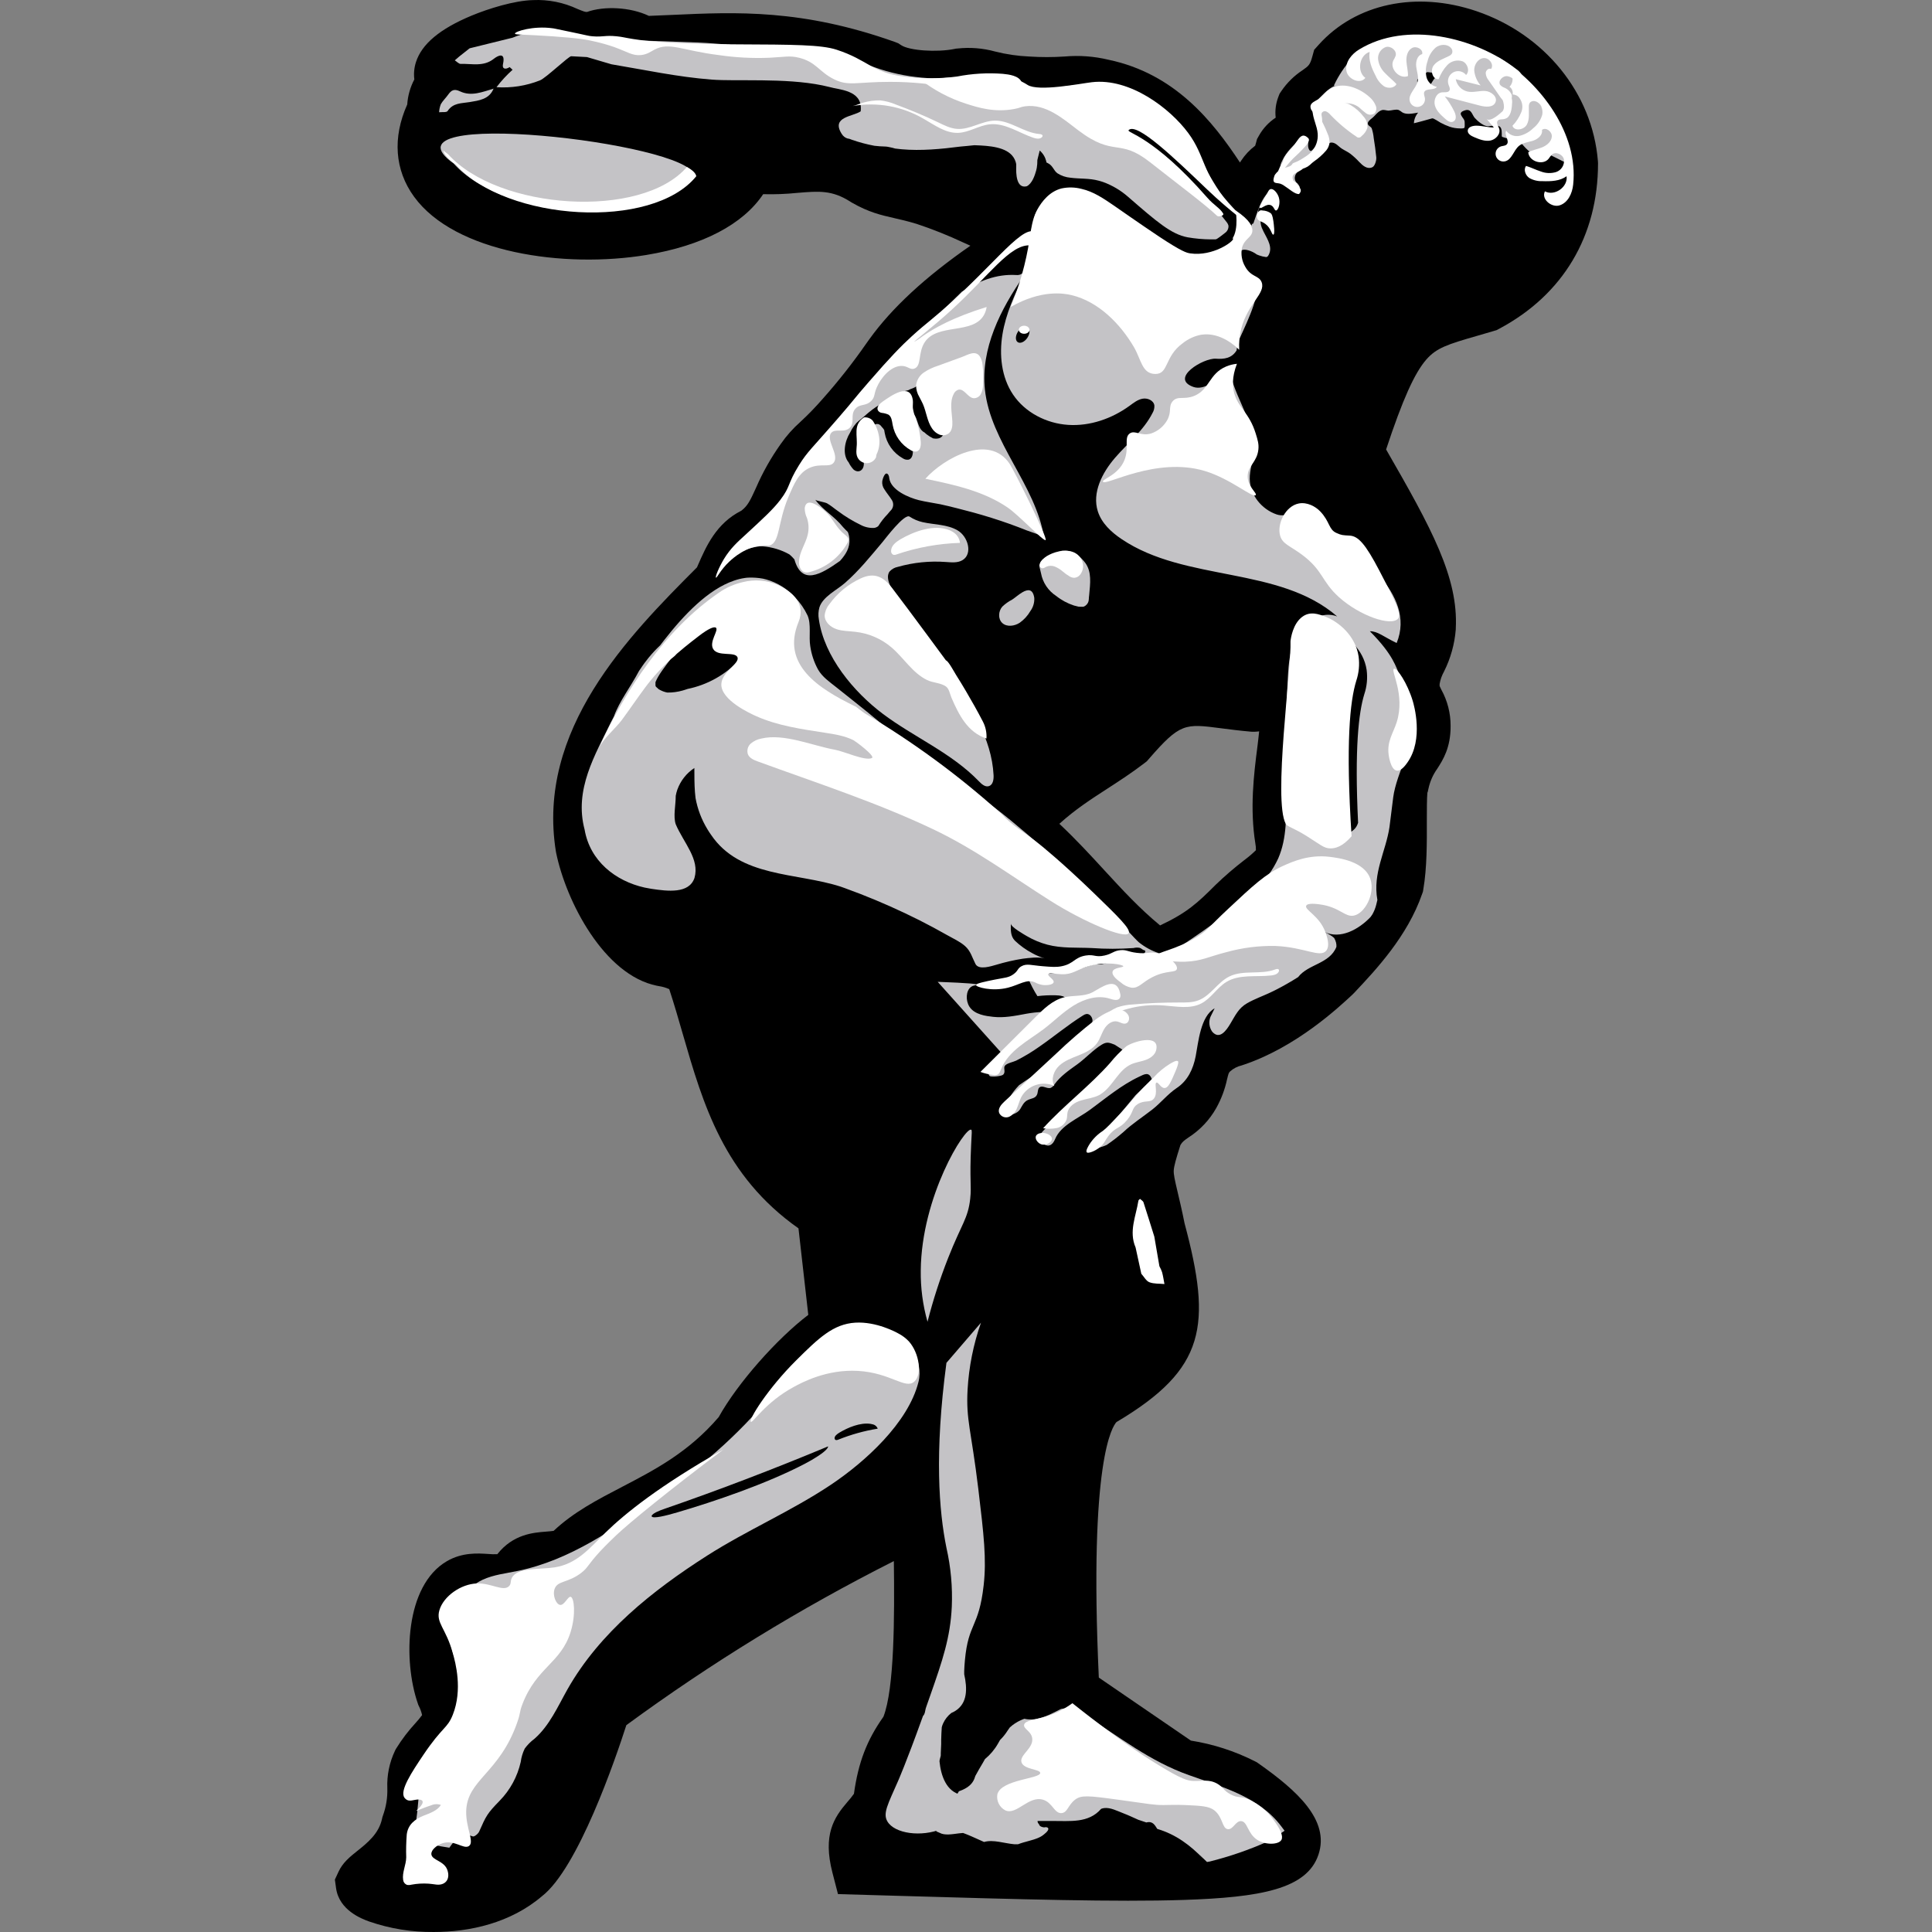<svg width="400" height="400" viewBox="0 0 400 400" fill="none" xmlns="http://www.w3.org/2000/svg">
<rect x="0" y="0" width="400" height="400" fill="#808080" stroke="none"/>
<g clip-path="url(#clip0_9_2659)">
<path d="M330.832 33.372C329.695 19.29 319.813 7.1 305.659 2.301C293.197 -1.916 280.691 0.741 273.05 9.236L272.085 10.313L271.702 11.705C271.225 13.442 270.959 13.63 269.682 14.535C267.946 15.671 266.452 17.14 265.288 18.857L264.916 19.412L264.672 20.045C264.143 21.418 263.952 22.899 264.117 24.361C262.668 25.311 261.472 26.601 260.633 28.118L260.25 28.794L260.05 29.549C259.978 29.821 259.917 30.021 259.873 30.165C258.727 31.027 257.739 32.083 256.954 33.283L256.721 33.644C251.062 25.066 243.216 15.251 229.534 12.377C226.549 11.655 223.466 11.427 220.407 11.7C217.962 11.861 215.51 11.861 213.066 11.7C210.692 11.596 208.334 11.251 206.031 10.668C203.504 9.971 200.868 9.759 198.263 10.041L197.913 10.068L197.569 10.141C193.924 10.873 188.281 10.473 186.594 9.364L185.978 8.959L185.296 8.692C166.093 1.857 152.449 2.478 139.244 3.083C137.635 3.155 135.987 3.233 134.344 3.288C130.46 1.435 125.017 1.224 121.544 2.473C121.206 2.506 120.839 2.384 119.541 1.846C116.669 0.503 113.514 -0.124 110.347 0.02C106.469 0.114 101.092 1.801 97.63 3.238C91.088 5.963 87.321 9.109 86.117 12.865C85.747 14.019 85.633 15.241 85.784 16.444C84.935 18.05 84.434 19.818 84.314 21.631C81.24 28.489 81.723 35.214 85.718 40.713C94.168 52.364 116.817 55.605 133.839 52.786C145.441 50.861 153.814 46.466 158.009 40.202C160.361 40.264 162.714 40.175 165.055 39.936C169.56 39.559 172.268 39.331 176.08 41.772L176.341 41.933C179.858 43.958 182.4 44.53 185.091 45.146C186.461 45.456 187.865 45.778 189.751 46.344C193.044 47.437 196.27 48.723 199.411 50.195C199.916 50.428 200.415 50.655 200.909 50.872C191.521 57.386 184.63 63.772 179.975 70.253L179.365 71.107C176.597 75.088 173.596 78.901 170.376 82.526C168.897 84.232 167.325 85.855 165.665 87.386C164.159 88.725 162.816 90.238 161.665 91.892C159.618 94.762 157.883 97.842 156.488 101.08C155.29 103.715 154.779 104.736 153.498 105.724C148.277 108.354 146.19 113.142 144.498 117.015C144.431 117.165 144.365 117.315 144.304 117.464C130.116 131.674 111.013 151.055 115.097 176.328L115.147 176.589C117.227 186.682 125.084 201.884 136.009 204.087L136.419 204.165C137.16 204.271 137.881 204.484 138.561 204.797C139.588 207.932 140.509 211.111 141.396 214.196C145.558 228.578 149.852 243.426 165.316 254.317L167.347 272.228C160.872 277.155 152.715 286.338 148.793 293.401C142.567 300.669 135.582 304.303 128.818 307.827C123.669 310.507 118.775 313.048 114.62 316.948C114.154 317.021 113.626 317.059 113.027 317.109C110.43 317.309 106.236 317.631 102.962 321.781C102.326 321.808 101.688 321.791 101.054 321.731C98.928 321.592 95.716 321.376 92.537 323.218C83.826 328.267 83.437 343.847 86.505 352.686L86.605 352.986L86.739 353.263C87.031 353.844 87.249 354.459 87.388 355.094C86.958 355.673 86.499 356.228 86.012 356.759C84.534 358.362 83.212 360.101 82.061 361.952L81.895 362.229L81.756 362.518C80.618 364.93 80.081 367.582 80.191 370.247C80.251 372.184 79.939 374.115 79.27 375.934L79.165 376.25L79.093 376.578C78.421 379.657 76.074 381.538 73.999 383.197C72.429 384.451 70.948 385.638 70.076 387.547L69.333 389.151L69.577 390.915C70.215 395.504 74.882 397.262 76.402 397.817C80.714 399.308 85.25 400.045 89.812 399.998C97.286 399.998 105.709 398.128 112.189 392.607C119.691 386.815 127.442 364.121 129.678 357.175C147.171 344.343 165.695 332.982 185.063 323.207C185.213 334.787 185.179 349.584 182.905 355.433C179.47 360.276 177.7 364.898 176.801 371.384C176.379 371.977 175.923 372.546 175.436 373.088C172.662 376.317 170.315 379.862 172.346 387.714L173.494 392.152L186.356 392.524C211.401 393.245 231.182 393.811 245.003 393.362C260.916 392.84 270.592 391.142 272.978 383.968C275.364 376.794 268.429 370.652 260.561 365.104L260.2 364.854L259.812 364.654C255.644 362.544 251.171 361.099 246.557 360.371L227.498 347.326C225.422 302.251 230.355 295.248 231.171 294.405L231.332 294.316C249.641 283.391 250.918 274.464 245.247 253.258C244.692 250.483 244.198 248.419 243.804 246.755C243.205 244.203 242.967 243.132 243.011 242.316C243.067 241.401 243.483 239.93 244.393 237.073C244.792 236.39 245.142 236.141 246.085 235.486C248.469 233.952 250.441 231.856 251.828 229.383C252.856 227.532 253.604 225.539 254.047 223.468C254.374 222.136 254.396 222.114 254.702 221.803C255.38 221.206 256.196 220.787 257.076 220.583L257.287 220.511C268.273 216.887 277.156 208.587 280.075 205.857L280.496 205.424C284.841 200.808 291.41 193.828 294.434 185.084L294.601 184.618L294.684 184.124C295.444 179.718 295.427 174.336 295.411 170.008C295.411 167.944 295.411 165.17 295.527 164.105L295.599 163.95L295.733 163.345C296.046 161.843 296.668 160.422 297.558 159.172C298.74 157.336 300.36 154.822 300.332 150.295C300.342 147.67 299.682 145.086 298.412 142.788C298.281 142.542 298.163 142.29 298.057 142.033C298.042 141.889 298.042 141.744 298.057 141.6C298.212 140.705 298.518 139.842 298.962 139.048C300.333 136.321 301.163 133.353 301.403 130.309V130.132C301.958 119.551 296.36 109.347 286.977 93.057C290.395 82.726 292.853 77.255 295.3 74.442C297.397 72.045 299.639 71.307 305.842 69.526C306.913 69.221 308.061 68.893 309.265 68.527L309.859 68.35L310.414 68.055C323.602 61.026 330.854 48.858 330.854 33.838L330.832 33.372ZM259.912 174.658C259.998 175.11 260.035 175.569 260.023 176.029C259.26 176.773 258.448 177.464 257.592 178.098C255.534 179.682 253.565 181.379 251.694 183.181L251.633 183.242C247.938 186.942 245.752 188.984 240.181 191.598C235.881 188.046 232.413 184.268 228.763 180.306C225.85 177.133 222.865 173.881 219.33 170.558C222.62 167.584 225.877 165.475 229.267 163.284C231.742 161.68 234.3 160.027 236.947 157.996L237.435 157.619L237.834 157.158C244.337 149.679 245.297 149.801 252.815 150.783C254.541 151.005 256.494 151.26 258.785 151.465L259.218 151.504H259.656C260.017 151.504 260.367 151.454 260.694 151.421C260.589 152.531 260.444 153.674 260.322 154.684C259.59 160.343 258.741 167.401 259.912 174.658Z" fill="black"/>
<path d="M265.266 378.115C260.694 372.011 252.993 369.964 246.157 367.523C238.007 364.621 231.903 359.694 224.69 355.144L223.52 354.034C222.533 353.659 221.468 353.541 220.424 353.69C220.174 353.724 219.924 353.763 219.68 353.818C217.599 354.833 214.825 356.498 212.084 355.854C211.818 355.943 211.557 356.054 211.296 356.171C210.486 356.544 209.737 357.04 209.077 357.641C208.91 357.868 208.755 358.096 208.6 358.323C208.16 359.024 207.638 359.67 207.046 360.249L206.602 361.031C205.91 362.239 205.004 363.311 203.928 364.194L203.528 364.909C202.974 365.853 202.419 366.763 201.936 367.684C201.876 367.895 201.803 368.102 201.72 368.305C201.292 369.326 200.46 370.197 198.529 370.868C198.391 371.074 198.269 371.29 198.146 371.507C197.536 372.583 196.904 373.687 196.193 374.78L195.899 375.335C195.222 376.617 194.523 377.893 193.824 379.169C194.052 379.258 194.279 379.347 194.507 379.446C195.566 380.062 197.153 379.746 198.557 379.574C198.846 379.535 199.112 379.507 199.395 379.496C200.599 379.935 201.759 380.473 202.885 380.978L203.739 381.361C205.654 380.806 207.945 381.66 210.048 381.838C210.287 381.838 210.525 381.838 210.758 381.838C212.19 381.283 213.765 381.05 215.03 380.478C215.461 380.294 215.86 380.044 216.212 379.735C217.588 378.675 217.033 378.12 216.168 378.342C215.718 378.281 215.236 378.165 215.097 377.654C215.004 377.576 214.93 377.477 214.881 377.365C214.832 377.254 214.809 377.132 214.814 377.011H215.435H216.057C216.323 377.011 216.612 377.011 216.867 377.011H217.805C221.472 376.983 225.356 377.538 227.975 374.503C228.18 374.422 228.394 374.368 228.613 374.342C229.906 374.186 231.287 374.93 232.647 375.451C233.673 375.84 234.666 376.323 235.676 376.766L237.341 377.321C238.667 376.972 239.094 377.876 239.605 378.658C243.455 379.796 246.396 382.015 249.153 384.851L248.232 383.841C248.776 384.418 249.331 384.973 249.897 385.505L250.452 385.411C254.58 384.378 258.611 382.988 262.498 381.255C263.685 380.567 264.839 379.827 265.96 379.036C265.749 378.781 265.51 378.442 265.266 378.115Z" fill="#C4C3C6"/>
<path d="M86.061 381.172C88.386 381.727 90.705 382.198 93.035 382.548C94.19 380.917 95.322 379.263 97.907 380.212C98.196 380.318 99.017 379.657 99.205 379.208C100.654 375.923 100.87 375.468 103.45 372.822C105.624 370.602 107.134 367.819 107.811 364.787C107.937 363.823 108.22 362.886 108.649 362.013C109.215 361.241 109.894 360.558 110.663 359.988C113.776 357.258 115.474 353.33 117.515 349.712C124.174 337.994 135.082 329.305 146.44 322.053C154.762 316.754 163.867 312.859 172.062 307.377C179.026 302.717 188.031 294.616 190.161 286.116C191.271 281.732 188.12 277.027 183.892 275.44C179.664 273.854 174.787 274.93 170.942 277.294C167.096 279.657 164.1 283.169 161.337 286.726C154.124 296.036 145.957 303.083 136.408 309.952C127.414 316.433 118.031 323.024 107.173 325.249C104.737 325.748 102.213 326.031 99.96 327.052C97.767 328.095 95.938 329.772 94.71 331.866C93.483 333.961 92.913 336.376 93.074 338.798C93.468 343.454 96.603 347.748 96.076 352.392C95.46 357.785 90.245 361.392 88.014 366.341C86.588 369.52 86.699 373.249 86.205 376.622C86.013 378.107 85.598 379.555 84.974 380.917L86.061 381.172Z" fill="#C4C3C6"/>
<path d="M93.907 33.838C104.382 45.529 134.549 47.465 143.649 36.196C142.528 29.494 77.383 22.092 93.907 33.838Z" fill="#C4C3C6"/>
<path d="M236.747 248.93C236.653 248.641 236.27 248.453 236.026 248.214C235.909 248.342 235.715 248.453 235.693 248.597C235.193 251.798 233.673 254.944 235.11 258.268C235.506 260.08 235.902 261.898 236.298 263.722C236.853 264.327 237.285 265.204 237.962 265.47C238.911 265.836 240.037 265.742 241.086 265.847C240.931 265.032 240.809 264.183 240.598 263.4C240.452 262.972 240.266 262.557 240.043 262.163C239.695 260.121 239.344 258.076 238.989 256.026C238.24 253.657 237.518 251.288 236.747 248.93Z" fill="white"/>
<path d="M322.032 27.28C319.186 21.676 316.101 16.183 310.497 12.854C304.893 9.525 298.884 7.439 292.026 7.505C287.155 7.549 283.199 8.526 279.914 12.077C278.392 13.749 277.131 15.643 276.174 17.692C276.195 17.722 276.224 17.744 276.258 17.755C276.292 17.766 276.329 17.765 276.363 17.753C274.848 18.397 273.489 19.973 272.396 21.204C271.958 21.687 271.935 22.552 271.725 23.241C271.86 23.271 271.989 23.324 272.107 23.396C272.712 25.06 273.944 26.608 273.306 28.545L273.273 28.65C273.162 28.724 273.076 28.829 273.024 28.951C272.972 29.073 272.956 29.207 272.978 29.338C272.978 29.388 272.978 29.438 272.978 29.494C272.613 30.068 272.183 30.598 271.697 31.075C271.621 31.168 271.515 31.231 271.397 31.253C271.336 31.248 271.276 31.229 271.223 31.197C271.17 31.165 271.125 31.121 271.092 31.069C270.886 30.738 270.796 30.348 270.837 29.96C270.872 29.585 270.83 29.208 270.715 28.85C270.651 28.668 270.524 28.516 270.357 28.421C270.189 28.326 269.993 28.295 269.805 28.334C269.661 28.389 269.532 28.477 269.427 28.589C267.857 29.999 266.259 31.48 265.405 33.405C265.034 34.101 264.954 34.915 265.183 35.669C265.537 36.32 266.086 36.844 266.753 37.167C267.469 37.663 268.267 38.026 269.111 38.238C268.783 38.148 268.499 37.943 268.308 37.661C268.118 37.379 268.035 37.039 268.074 36.701C268.174 35.78 268.956 35.375 269.616 34.876C270.498 34.21 271.403 33.577 272.285 32.911C272.508 32.731 272.696 32.511 272.84 32.262L272.929 32.112C272.518 31.369 274.182 31.369 273.605 31.047L273.744 30.925C274.399 30.315 275.059 29.488 275.692 29.51C276.596 29.544 277.101 30.315 277.8 30.77C278.388 31.153 279.032 31.419 279.592 31.846C280.237 32.352 280.84 32.908 281.396 33.511C282.095 34.249 283.06 35.131 284.136 34.62C284.636 34.398 285.013 33.239 284.941 32.545C284.802 31.219 284.641 29.893 284.414 28.578C284.352 27.911 284.218 27.252 284.014 26.614C283.848 26.209 283.415 26.137 283.238 25.782C282.982 25.271 283.759 24.705 284.086 24.45C284.73 23.945 285.257 23.074 286.062 22.813C286.533 22.663 286.977 22.88 287.46 22.902C288.092 22.902 289.019 22.552 289.602 22.78C289.856 22.919 290.098 23.08 290.323 23.263C291.233 23.818 292.62 23.468 293.608 23.318C293.085 23.936 292.777 24.707 292.731 25.515C292.731 25.549 296.149 24.628 296.51 24.506C296.776 24.411 297.985 25.271 298.268 25.41C298.873 25.736 299.501 26.015 300.149 26.242C300.803 26.461 301.486 26.577 302.174 26.586C302.385 26.586 303.007 26.636 303.162 26.475C303.317 26.314 303.234 25.604 303.245 25.366C303.279 24.733 302.763 24.4 302.513 23.856C302.448 23.738 302.419 23.603 302.43 23.468C302.457 23.38 302.503 23.299 302.563 23.23C302.623 23.16 302.697 23.103 302.779 23.063C302.998 22.941 303.234 22.851 303.478 22.797C303.66 22.75 303.851 22.75 304.033 22.797C304.688 22.98 304.904 23.906 305.315 24.395C305.87 25.033 307.235 26.226 308.183 26.137C308.794 26.081 309.887 25.809 310.458 26.176C311.03 26.542 310.908 27.579 310.924 28.145C310.921 28.194 310.932 28.242 310.958 28.284C310.995 28.328 311.046 28.357 311.102 28.367L314.864 29.505C316.173 31.125 317.638 32.518 319.807 32.834L321.028 32.118L324.185 33.688C323.468 31.543 322.75 29.407 322.032 27.28ZM294.39 18.336C292.931 16.549 292.931 16.549 295.5 14.923L296.504 15.04L297.175 16.083C296.265 16.882 296.16 18.652 294.39 18.336Z" fill="#C4C3C6"/>
<path d="M97.22 21.138C99.112 20.816 101.298 20.583 102.18 18.363C99.905 19.018 97.586 20.028 95.256 18.918C93.996 18.314 93.43 18.691 92.775 19.612C92.298 20.289 91.666 20.866 91.266 21.576C91.062 22.109 90.942 22.671 90.911 23.241C91.516 23.168 92.448 23.318 92.67 22.991C93.819 21.26 95.516 21.421 97.22 21.138Z" fill="#C4C3C6"/>
<path d="M102.241 18.302H102.191C102.189 18.313 102.189 18.325 102.191 18.336H102.225L102.241 18.302Z" fill="#C4C3C6"/>
<path d="M174.881 120.744C173.183 122.219 170.381 123.518 169.654 125.737C169.427 126.552 169.387 127.407 169.538 128.24C170.647 135.969 176.751 143.259 182.771 147.787C189.268 152.664 196.958 155.838 202.673 161.758C203.228 162.34 203.966 163.001 204.737 162.762C205.592 162.496 205.753 161.381 205.708 160.487C205.32 152.897 200.998 146.106 196.398 140.047C191.898 134.126 187.593 128.312 184.424 121.537C183.942 120.505 183.509 119.212 184.191 118.308C184.64 117.818 185.236 117.486 185.889 117.365C189.121 116.448 192.488 116.106 195.838 116.355C197.025 116.438 198.307 116.582 199.311 115.95C201.43 114.629 200.421 111.073 198.257 109.808C196.093 108.543 193.441 108.654 191.005 108.104C190.05 107.887 189.142 107.5 188.325 106.961C187.254 106.251 183.259 111.583 182.704 112.243C180.202 115.212 177.838 118.175 174.881 120.744Z" fill="#C4C3C6"/>
<path d="M293.047 150.112C291.937 141.789 290.101 140.285 289.718 139.57C289.008 138.255 288.608 135.686 283.614 130.692C285.279 130.692 286.389 131.802 289.163 133.128C293.363 122.813 280.285 114.124 273.943 108.715C272.908 107.72 271.709 106.913 270.398 106.329C268.179 105.502 266.398 107.233 264.295 106.501C261.204 105.43 258.78 102.473 258.746 99.144C258.718 97.279 259.395 95.487 259.64 93.639C260.283 88.779 256.094 82.859 254.923 78.104C254.846 77.776 254.718 77.394 254.368 77.277C254.239 77.251 254.106 77.251 253.976 77.277C253.847 77.302 253.724 77.353 253.614 77.427C252.504 77.982 251.611 78.847 250.557 79.48C249.502 80.112 248.204 80.523 247.05 80.101C242.106 78.309 249.17 74.092 251.716 74.264C253.459 74.381 255.007 74.192 256.022 72.555C256.089 72.039 256.161 71.523 256.227 71.007L255.55 71.462L256.227 71.007C257.337 68.444 260.777 61.802 260.167 59.05C260.139 58.926 260.102 58.803 260.056 58.684C260.01 58.568 259.956 58.455 259.895 58.346C259.575 57.634 259.127 56.987 258.574 56.437L258.153 55.971C256.965 54.695 256.41 53.03 256.965 51.921C257.52 51.366 259.185 51.921 260.205 52.686C260.351 52.756 260.502 52.818 260.655 52.869C261.146 53.048 261.656 53.169 262.175 53.23C262.303 53.193 262.42 53.124 262.514 53.03C263.623 51.366 262.514 49.701 261.604 47.953C261.548 47.837 261.493 47.72 261.443 47.604C261.141 47.029 260.981 46.389 260.977 45.74C261.082 45.616 261.21 45.514 261.354 45.44C260.361 44.885 260.122 43.254 261.199 42.599C262.171 41.949 263.291 41.552 264.456 41.445C264.516 41.186 264.507 40.915 264.429 40.661C264.351 40.407 264.207 40.177 264.012 39.997C263.7 39.813 263.332 39.751 262.977 39.823C262.623 39.895 262.308 40.095 262.092 40.385C261.016 41.695 260.322 43.864 259.667 45.762C259.606 45.934 259.545 46.106 259.49 46.272C258.63 46.372 259.739 48.037 258.569 47.282L258.219 46.894C256.654 45.259 255.187 43.534 253.825 41.728C251.888 38.954 250.257 36.008 248.493 33.128C241.429 20.294 232.957 18.58 227.07 17.664C221.66 16.821 215.596 19.834 210.369 17.598C207.348 16.327 204.064 15.807 200.798 16.083C193.918 16.582 187.448 16.255 180.979 13.897C171.302 10.368 161.792 10.052 151.677 9.308C149.292 9.136 146.911 8.892 144.52 8.798C137.307 8.526 130.033 8.315 122.787 8.043C122.058 7.947 121.342 7.772 120.65 7.522C115.779 6.251 110.918 5.774 106.108 7.81L97.23 10.002C96.526 10.557 95.821 11.112 95.122 11.666C94.795 11.927 94.478 12.221 94.162 12.493C94.573 12.754 95 13.248 95.405 13.231C97.713 13.153 100.116 13.869 102.257 12.16C103.034 11.539 104.721 10.646 104.138 13.27C103.911 14.319 104.693 14.435 105.514 13.891L106.125 14.446C104.901 15.538 103.786 16.746 102.796 18.053C105.865 18.256 108.941 17.773 111.801 16.638C113.01 16.161 117.771 11.6 118.259 11.644L121.527 11.816L126.593 13.309C133.501 14.468 140.303 15.933 147.3 16.477C152.465 16.882 162.469 16.083 170.248 17.675C170.731 17.775 171.208 17.881 171.68 18.003C173.688 18.602 178.438 18.619 178.227 22.658C178.222 22.792 178.209 22.925 178.188 23.058C176.524 24.167 172.085 24.167 174.226 27.657C174.311 27.798 174.408 27.932 174.515 28.057C174.857 28.453 175.341 28.701 175.863 28.745L176.329 28.922C177.864 29.46 179.436 29.881 181.034 30.182C181.406 30.226 181.783 30.259 182.144 30.287C182.505 30.315 182.877 30.331 183.254 30.337C183.631 30.343 183.97 30.431 184.319 30.498C184.659 30.562 184.994 30.647 185.323 30.753C185.773 30.814 186.217 30.859 186.666 30.903C190.7 31.258 194.883 30.859 198.817 30.348L200.276 30.215L201.73 30.065L203.045 30.121C206.036 30.287 209.393 30.798 210.258 33.45C210.319 33.631 210.366 33.816 210.397 34.005C210.397 34.182 210.397 34.365 210.397 34.559C210.358 35.791 210.358 39.12 212.577 38.565C213.687 38.011 214.242 36.346 214.525 35.32C214.575 35.142 214.619 34.965 214.653 34.765C214.742 34.228 214.783 33.684 214.775 33.139C214.808 33.006 214.836 32.873 214.869 32.739C214.997 32.185 215.124 31.685 215.263 31.158C216.694 32.456 216.927 34.088 216.672 35.913C215.99 40.413 215.307 44.791 214.259 49.23C213.859 50.933 213.371 52.609 212.805 54.262C212.378 55.494 212.045 57.081 210.408 56.942C206.219 56.687 202.579 58.235 199.128 60.399C196.909 62.618 194.689 64.771 192.509 67.012C187.204 72.505 181.92 78.015 176.657 83.541C176.489 83.76 176.333 83.988 176.191 84.224C173.061 88.207 169.599 92.657 166.409 96.88L160.244 106.284C159.223 107.466 158.197 108.643 157.176 109.83C157.032 109.996 156.888 110.168 156.738 110.335C156.716 110.522 156.655 110.703 156.56 110.865C156.464 111.027 156.336 111.168 156.183 111.278C156.019 111.403 155.845 111.513 155.661 111.605C153.209 112.332 152.099 113.442 151.544 115.661C153.209 113.997 154.873 113.442 157.265 113.115C157.47 113.115 157.675 113.115 157.881 113.115C159.83 113.253 161.725 113.822 163.429 114.779C163.641 114.952 163.843 115.137 164.034 115.334C164.184 115.489 164.328 115.645 164.472 115.817C165.993 121.221 169.876 119.001 173.905 116.138C174.066 115.95 174.226 115.767 174.382 115.584C175.453 114.258 176.168 112.809 175.758 110.856C175.704 110.614 175.63 110.376 175.536 110.146C175.364 109.98 175.192 109.813 175.031 109.647C174.87 109.48 174.704 109.308 174.554 109.142C172.673 106.806 170.453 105.696 168.789 103.477C168.922 103.66 170.825 103.982 171.219 104.204C172.029 104.659 172.728 105.286 173.494 105.813C174.96 106.913 176.528 107.87 178.177 108.67C179.039 109.131 180.009 109.349 180.984 109.303C181.205 109.272 181.418 109.198 181.611 109.086C181.695 109.037 181.773 108.98 181.844 108.914C182.389 108.031 183.029 107.21 183.753 106.468C183.897 106.307 184.031 106.14 184.164 105.974C184.23 105.907 184.291 105.835 184.347 105.768C184.651 105.494 184.85 105.122 184.908 104.716C184.965 104.31 184.879 103.897 184.663 103.549C184.191 102.783 183.592 102.095 183.115 101.33C182.748 100.826 182.587 100.2 182.666 99.582C182.732 99.188 183.27 97.362 183.92 98.306C184.043 98.537 184.111 98.793 184.119 99.055C184.491 101.502 188.148 103.027 190.223 103.549C191.687 103.91 193.186 104.104 194.661 104.398C196.953 104.892 199.222 105.508 201.486 106.101C204.027 106.797 206.543 107.586 209.032 108.471C210.234 108.903 211.433 109.358 212.627 109.835C213.06 110.007 216.106 110.945 216.167 111.334C214.442 100.375 205.07 91.648 203.911 80.617C203.023 72.184 207.134 64.038 211.989 57.086C210.07 60.97 208.25 64.948 207.551 69.21C206.851 73.471 207.323 78.087 209.731 81.677C212.239 85.422 216.667 87.68 221.166 87.969C225.666 88.257 230.177 86.687 233.828 84.041C234.671 83.43 235.52 82.737 236.547 82.548C237.573 82.359 238.827 82.886 238.999 83.919C239.039 84.47 238.908 85.021 238.622 85.494C236.796 89.118 233.495 91.725 230.854 94.788C228.213 97.851 226.055 102.001 227.298 105.885C228.085 108.326 230.072 110.179 232.219 111.616C245.452 120.544 264.788 117.165 276.845 127.624C273.849 126.464 270.37 128.389 268.717 131.142C267.063 133.894 266.797 137.245 266.625 140.441C266.2 148.327 266.066 156.219 266.226 164.116C266.32 168.716 266.481 173.499 264.644 177.721C263.55 180.08 262.017 182.209 260.128 183.996C259.895 184.224 259.656 184.451 259.406 184.673C258.125 186.709 255.905 187.264 254.124 189.029L253.37 189.617C250.551 191.747 247.66 193.782 244.698 195.72C243.488 196.508 242.201 197.307 240.758 197.385C240.636 197.385 240.52 197.385 240.403 197.385C240.286 197.385 240.17 197.385 240.053 197.385C238.492 196.887 237.037 196.103 235.764 195.071L235.493 194.816C235.054 194.383 234.633 193.933 234.228 193.495C226.491 185.06 218.172 177.178 209.332 169.909C200.454 162.624 190.622 156.659 181.85 149.296C178.998 146.899 176.046 144.619 173.139 142.283C171.746 141.173 170.276 140.186 169.372 138.626C168.544 137.115 167.995 135.467 167.751 133.76C167.43 131.807 167.99 129.227 167.197 127.43C166.545 126.057 165.68 124.796 164.633 123.695C163.031 121.922 160.962 120.634 158.663 119.978C158.424 119.911 158.186 119.85 157.942 119.8C156.964 119.625 155.971 119.554 154.979 119.59C154.724 119.59 154.474 119.628 154.224 119.662C153.453 119.772 152.695 119.958 151.96 120.217C146.573 122.048 141.563 127.341 137.534 132.501L136.68 133.611C135.856 134.386 135.081 135.212 134.361 136.085C134.3 136.163 134.233 136.241 134.172 136.324C133.8 136.823 133.8 136.823 133.429 137.284L133.251 137.533C133.19 137.611 133.129 137.694 133.073 137.777C132.807 138.149 132.552 138.532 132.302 138.915C130.471 142.372 128.252 145.146 127.114 148.308C126.887 148.741 126.665 149.163 126.46 149.574C123.258 156.232 118.819 163.445 121.039 171.767C122.149 178.259 127.42 182.409 133.44 183.758C133.9 183.857 134.366 183.946 134.838 184.018C138.239 184.529 142.678 185.084 143.788 181.755C144.897 177.871 141.568 174.542 139.904 170.658C139.349 168.993 139.904 166.774 139.904 164.765C139.98 164.336 140.09 163.913 140.231 163.5C140.89 161.66 142.128 160.082 143.76 159.006C143.76 160.67 143.76 162.335 143.882 164C143.915 164.41 143.954 164.821 144.004 165.226C144.418 167.508 145.249 169.693 146.456 171.673C146.695 172.073 146.945 172.461 147.217 172.838C153.214 181.716 164.866 180.606 174.049 183.569L174.859 183.857C175.946 184.25 177.034 184.656 178.121 185.078C182.268 186.695 186.337 188.505 190.328 190.51C192.281 191.498 194.208 192.532 196.11 193.612C197.352 194.322 198.712 194.91 199.794 195.864C200.981 196.919 201.264 198.222 201.958 199.576C202.651 200.93 205.287 200.009 206.258 199.748C208.047 199.207 209.871 198.788 211.717 198.494C212.999 198.333 215.047 198.056 216.3 198.433C215.411 198.169 214.553 197.808 213.743 197.357C212.43 196.666 211.218 195.797 210.142 194.777C209.187 193.817 209.259 192.524 209.287 191.231C209.287 191.931 212.061 193.495 212.616 193.823C213.943 194.599 215.369 195.192 216.855 195.587C219.818 196.375 222.959 196.142 225.994 196.28C228.888 196.486 231.794 196.486 234.688 196.28C235.119 196.163 235.573 196.154 236.009 196.253C236.353 196.364 236.619 196.747 237.002 196.747C237.557 197.301 235.892 197.856 236.569 198.145C236.569 198.283 236.53 198.394 236.519 198.494C236.46 198.833 236.436 199.177 236.447 199.521C234.782 198.966 232.563 200.076 230.743 199.182C230.629 199.165 230.514 199.153 230.399 199.149C229.19 199.11 228.224 199.959 226.865 199.593L226.526 199.676C225.566 199.893 224.634 200.275 223.907 200.475L223.563 200.547C223.009 200.675 222.393 200.83 221.76 201.03L221.4 201.091C218.691 201.521 215.957 201.765 213.216 201.823C213.119 201.821 213.024 201.842 212.938 201.884C212.733 202.012 212.788 202.323 212.872 202.55C213.402 203.834 214.045 205.069 214.791 206.24C216.017 206.089 217.252 206.03 218.487 206.062C219.141 206.062 221.455 206.223 220.107 207.239C219.219 207.91 218.27 208.243 217.36 208.948C217.25 209.105 217.113 209.242 216.955 209.353L215.391 210.462C214.027 211.751 212.54 212.904 210.952 213.902C210.612 214.276 210.251 214.63 209.87 214.962C209.565 215.634 208.655 216.338 208.288 216.754C207.595 217.526 203.667 221.57 204.893 222.763C205.165 223.035 207.295 222.83 207.667 222.519C208.305 221.964 207.667 221.176 208.055 220.649C208.444 220.122 209.848 219.856 210.386 219.59C212.058 218.749 213.665 217.783 215.191 216.699C218.226 214.596 221.067 212.221 224.196 210.257C224.414 210.097 224.664 209.988 224.928 209.935C225.694 209.841 226.277 210.729 226.182 211.494C225.974 212.305 225.548 213.044 224.951 213.631C224.629 214.002 223.197 214.873 223.103 215.251C223.004 215.63 222.761 215.957 222.426 216.161C221.067 217.048 219.985 218.313 218.636 219.273C217.823 220.018 216.961 220.707 216.056 221.337C214.392 222.447 212.65 223.49 211.002 224.666C209.476 226.259 208.227 228.156 207.872 230.215C207.935 230.292 208.004 230.365 208.078 230.431C208.965 231.219 210.669 230.537 211.201 229.66C211.623 228.966 211.901 228.273 212.627 227.835C213.449 227.341 214.503 227.535 214.802 226.342C214.908 225.92 214.88 225.415 215.207 225.138C215.818 224.611 216.772 225.493 217.538 225.232C217.873 225.072 218.15 224.813 218.331 224.489C219.574 222.78 221.327 221.581 223.025 220.366C224.723 219.151 226.293 217.381 228.141 216.261C229.201 215.617 229.744 215.9 230.793 216.294L232.419 217.342C231.479 218.452 230.545 219.562 229.617 220.672C226.16 224.733 221.744 228.406 217.965 232.273C218.045 232.383 218.13 232.489 218.22 232.59C218.13 232.489 218.045 232.383 217.965 232.273C217.191 232.913 216.462 233.607 215.784 234.349C215.063 235.242 214.98 236.302 216.123 236.923C217.266 237.544 217.982 236.962 218.459 235.813C219.652 232.956 223.28 231.541 225.672 229.771C229.001 227.33 232.136 224.666 235.864 222.913C236.93 222.414 237.873 221.803 238.472 223.418L237.917 224.028L235.115 226.73L229.595 233.389C228.579 234.498 226.621 235.958 226.487 237.578C226.449 238.083 228.873 237.206 229.129 237.051C230.34 236.222 231.501 235.324 232.607 234.36C234.405 232.667 236.597 231.252 238.544 229.738C240.303 228.373 241.729 226.547 243.577 225.299C245.907 223.768 247.039 221.326 247.555 218.674C248.11 215.778 248.548 210.401 251.478 208.765C251.184 209.358 250.895 209.952 250.601 210.551C250.407 211.053 250.34 211.596 250.407 212.131C250.473 212.665 250.672 213.175 250.984 213.614C252.515 215.351 253.908 213.314 254.712 211.977C255.772 210.224 256.405 208.731 258.225 207.694C259.762 206.823 261.454 206.223 263.046 205.474C264.639 204.725 266.12 203.904 267.602 203.016L267.946 202.805C268.223 202.639 268.5 202.473 268.761 202.301C270.842 199.582 275.281 199.582 276.69 196.036C276.711 195.735 276.684 195.431 276.612 195.138C276.526 194.809 276.396 194.493 276.224 194.2C276.078 194.067 275.924 193.943 275.763 193.828C275.258 193.484 274.725 193.182 274.171 192.924C277.5 194.588 281.384 192.369 283.764 189.85C283.896 189.681 284.019 189.505 284.13 189.323C284.485 188.702 284.754 188.035 284.929 187.342C285.024 187.015 285.101 186.676 285.174 186.327C284.158 180.717 286.932 176.278 287.676 171.24C287.72 170.902 287.759 170.569 287.804 170.23C288.009 168.533 288.22 166.802 288.458 165.015C288.769 162.685 289.917 159.611 290.816 157.414C291.959 154.545 293.43 152.997 293.047 150.112ZM153.864 135.78C153.608 136.069 153.348 136.335 153.081 136.612C150.22 139.688 146.471 141.794 142.356 142.638C142.029 142.76 141.696 142.865 141.357 142.96C140.32 143.256 139.246 143.4 138.167 143.387C137.864 143.33 137.567 143.247 137.279 143.137C136.972 143.017 136.675 142.872 136.391 142.705C136.225 142.568 136.064 142.423 135.909 142.272L135.759 142.111C135.736 142.048 135.72 141.983 135.709 141.917C135.703 141.848 135.703 141.78 135.709 141.711C135.709 141.628 135.709 141.55 135.709 141.473C135.703 141.393 135.703 141.314 135.709 141.234C136.342 139.664 137.645 138.094 138.727 136.596L138.916 136.329C141.601 135.131 139.382 131.802 142.8 131.63L143.044 131.58C143.555 131.025 144.653 131.025 145.563 130.825L145.863 130.748C146.612 129.028 147.721 129.582 148.831 129.582C148.866 130.273 148.809 130.966 148.659 131.641L148.559 131.885C148.395 132.165 148.301 132.48 148.288 132.805C148.274 133.129 148.341 133.451 148.482 133.744L148.62 133.91L148.909 134.254L149.07 134.326L149.231 134.387C150.794 135.028 152.512 135.194 154.169 134.865C154.336 134.848 154.505 134.862 154.668 134.903C154.374 135.203 154.119 135.497 153.864 135.78Z" fill="#C4C3C6"/>
<path d="M215.202 116.943C215.108 117.109 215.296 117.703 215.341 117.886C215.402 118.153 215.474 118.402 215.529 118.674C215.704 119.632 216.073 120.544 216.613 121.354C217.153 122.164 217.853 122.855 218.67 123.385C219.769 124.26 221.017 124.931 222.354 125.366C222.658 125.459 222.968 125.537 223.28 125.599L223.774 125.626H224.285C224.444 125.574 224.593 125.497 224.729 125.399C224.944 125.245 225.121 125.042 225.242 124.807C225.364 124.571 225.427 124.31 225.428 124.045C225.428 123.768 225.472 123.49 225.5 123.224C225.727 120.766 226.055 118.424 224.712 116.566C224.54 116.334 224.354 116.111 224.157 115.9C223.966 115.681 223.76 115.475 223.541 115.284C223.364 115.13 223.179 114.986 222.986 114.851C222.505 114.506 221.96 114.259 221.383 114.125C220.806 113.991 220.208 113.972 219.624 114.069L218.98 114.38L215.812 115.872C215.59 116.227 215.396 116.582 215.202 116.943Z" fill="#C4C3C6"/>
<path d="M248.199 34.343C247.167 33.278 245.741 32.523 244.476 31.68C241.779 29.877 239.566 27.38 236.708 25.826C235.793 25.327 234.572 24.966 233.778 25.643C233.502 25.923 233.318 26.281 233.25 26.669C233.183 27.056 233.235 27.456 233.401 27.812C233.741 28.522 234.238 29.144 234.855 29.632C241.064 35.281 248.931 39.203 253.93 45.945C254.125 46.171 254.265 46.439 254.341 46.727C254.363 47.015 254.309 47.303 254.185 47.564C254.062 47.825 253.873 48.049 253.636 48.214C252.954 48.769 250.446 50.717 249.575 50.495C251.484 50.977 253.753 51.382 255.229 50.073C256.427 49.013 256.599 47.215 256.555 45.634C256.577 45.232 256.488 44.831 256.3 44.474C256.024 44.149 255.698 43.87 255.334 43.648C254.502 42.976 254.114 41.883 253.337 41.145C252.56 40.407 251.3 40.036 250.563 39.17C249.825 38.305 249.714 36.906 249.203 35.797C248.953 35.259 248.614 34.767 248.199 34.343V34.343Z" fill="black"/>
<path d="M190.545 16.466C199.772 15.789 206.558 15.65 208.3 15.911C209.055 16.031 209.797 16.217 210.519 16.466C211.298 16.752 212.043 17.124 212.739 17.576C214.986 19.024 223.608 17.309 226.055 17.021C233.945 16.089 242.246 22.43 246.03 27.563C249.592 32.395 248.804 35.708 254.352 41.989C256.849 44.824 259.424 46.888 259.346 46.983C259.268 47.077 254.779 43.864 249.913 39.215C243.133 32.728 235.365 25.255 233.679 26.936C233.124 27.491 238.672 28.046 249.913 40.879C251.4 42.577 252.543 43.026 253.243 44.208C253.52 44.685 252.244 44.946 251.989 44.691C249.625 42.405 243.583 37.911 238.117 33.594C231.62 28.473 230.766 32.656 223.281 27.008C220.229 24.705 216.567 21.393 212.184 22.014C211.23 22.148 211.318 22.32 209.965 22.569C205.909 23.324 202.568 22.292 199.977 21.459C196.566 20.358 193.374 18.668 190.545 16.466V16.466Z" fill="white"/>
<path d="M271.746 22.652C271.74 22.73 271.74 22.808 271.746 22.885C271.802 24.55 272.695 26.043 272.817 27.679C272.868 28.342 272.785 29.009 272.575 29.64C272.364 30.27 272.03 30.853 271.591 31.352C271.145 31.822 270.637 32.228 270.082 32.562L269.843 32.712C269.227 33.124 268.564 33.463 267.868 33.721L267.635 33.838C267.369 34.393 266.753 34.576 266.109 34.709L265.787 34.776C265.059 35.037 264.427 35.515 263.979 36.146C263.928 36.235 263.883 36.328 263.845 36.424C263.413 37.689 263.796 37.839 264.4 37.916L264.678 37.95C264.944 37.979 265.202 38.06 265.438 38.188L265.688 38.327C266.98 39.142 268.09 40.252 268.961 40.174L269.122 39.953C269.245 39.81 269.312 39.627 269.312 39.439C269.312 39.251 269.245 39.069 269.122 38.926C269.116 38.841 269.099 38.757 269.072 38.676C268.984 38.464 268.85 38.274 268.678 38.121C268.616 38.054 268.549 37.991 268.478 37.933C268.262 37.75 268.001 37.572 267.757 37.378L267.707 37.239C267.213 35.786 268.817 35.791 269.755 34.926L269.927 34.859L270.099 34.798L270.293 34.715C270.619 34.583 270.919 34.395 271.181 34.16L271.303 34.054L271.641 33.744C271.763 33.638 271.896 33.538 272.024 33.439C272.972 32.789 273.832 32.018 274.582 31.147C274.94 30.706 275.174 30.177 275.259 29.616C275.287 28.958 275.155 28.303 274.876 27.707C274.284 26.181 273.541 24.718 272.656 23.34C272.462 23.057 271.852 22.125 271.746 22.652Z" fill="white"/>
<path d="M261.21 58.434C260.655 56.981 259.018 57.425 257.797 55.194C257.108 54.024 256.875 52.641 257.143 51.31C257.62 49.462 259.096 49.224 259.279 47.926C259.406 47.01 258.879 45.612 255.833 43.576C255.972 44.463 256.521 48.569 254.474 50.162C254.228 50.45 253.892 50.645 253.52 50.717C247.993 51.748 242.916 49.862 239.116 46.178C239.07 46.16 239.026 46.139 238.983 46.117C237.464 45.162 236.041 44.064 234.732 42.838C234.178 42.549 233.623 42.283 233.024 41.95C224.279 37.483 221.289 37.328 219.058 38.421C218.232 38.854 217.495 39.438 216.883 40.141C213.904 43.193 213.521 47.099 213.138 49.684C212.397 54.446 211.093 59.102 209.254 63.556C215.579 59.921 220.245 60.72 221.86 61.103C227.458 62.452 231.964 67.068 234.777 71.878C236.286 74.464 236.441 77.427 239.216 77.427C241.99 77.427 241.063 73.82 244.869 71.063C245.985 70.168 247.304 69.562 248.709 69.298C252.754 68.688 255.978 71.84 256.56 72.428C256.481 70.934 256.63 69.437 257.004 67.989C258.363 62.807 262.081 60.731 261.21 58.434Z" fill="white"/>
<path d="M214.259 40.252C213.508 40.822 212.932 41.591 212.594 42.471C211.646 44.774 212.955 47.132 213.149 47.465C213.266 46.966 214.941 40.213 219.807 39.009C221.168 38.719 222.579 38.754 223.924 39.109C226.41 39.664 228.574 41.162 230.677 42.599C230.677 42.599 236.225 46.483 239.998 48.996C244.731 52.12 245.691 52.353 246.429 52.459C251.101 53.147 255.478 49.962 255.306 49.413C255.212 49.118 253.83 49.59 250.69 49.562C249.076 49.551 247.465 49.406 245.874 49.13C242.467 48.492 239.488 45.9 233.529 40.724C232.02 39.404 230.28 38.375 228.396 37.689C228.047 37.567 227.753 37.489 227.453 37.406C225.567 36.884 223.569 37.051 221.627 36.795C220.678 36.714 219.763 36.405 218.958 35.897C218.098 35.297 218.021 34.282 216.9 33.755C216.6 33.616 216.195 33.427 215.918 33.599C215.491 33.86 215.918 34.637 215.918 36.446C215.918 38.521 216.073 38.893 215.84 39.22C215.479 39.786 215.047 39.686 214.259 40.252Z" fill="black"/>
<path d="M228.352 99.732C228.153 99.177 231.52 98.394 232.791 95.293C233.84 92.74 232.641 90.632 233.901 89.744C235.01 88.973 236.153 90.388 238.34 89.744C239.751 89.258 240.936 88.271 241.669 86.97C242.64 85.183 241.852 84.196 242.778 83.086C243.816 81.871 245.098 82.825 247.217 81.977C250.441 80.689 250.258 77.388 253.875 75.873C254.583 75.579 255.331 75.392 256.095 75.318C255.018 78.093 255.185 80.112 255.54 81.422C256.366 84.479 258.619 85.361 259.979 89.744C260.4 91.109 260.655 91.93 260.533 93.073C260.245 95.72 258.314 96.453 258.314 98.622C258.314 100.791 260.311 102.073 259.979 102.506C259.424 103.21 254.824 99.132 249.436 97.512C239.338 94.477 228.735 100.747 228.352 99.732Z" fill="white"/>
<path d="M267.169 170.635C269.104 170.356 271.077 170.537 272.929 171.162C273.255 171.275 273.527 171.505 273.694 171.806C274.8 171.945 275.896 172.145 276.979 172.405C277.451 172.516 277.917 172.655 278.377 172.799H278.727C279.631 172.283 280.547 171.851 281.007 170.791C281.068 170.646 281.124 170.497 281.179 170.352C280.43 154.911 281.301 147.515 282.467 143.72C283.007 142.106 283.172 140.391 282.949 138.704C282.306 134.387 278.799 131.535 276.147 130.503C274.704 129.949 272.957 129.266 271.281 130.503C269.306 131.968 268.912 135.014 268.851 135.552C269.078 140.435 266.093 162.107 267.169 170.635Z" fill="black"/>
<path d="M151.007 116.266C151.706 115.611 154.474 113.026 158.22 112.937C159.018 112.937 158.985 113.037 159.329 112.937C161.493 112.321 160.994 108.221 163.213 102.95C164.384 100.175 165.36 97.856 167.652 96.846C169.943 95.837 171.813 96.902 172.646 95.737C173.794 94.122 170.903 91.065 172.091 89.633C172.94 88.607 174.809 89.744 175.975 88.524C177.045 87.414 175.975 85.921 177.084 84.64C178.05 83.53 179.248 84.179 180.413 82.975C181.185 82.176 180.896 81.649 181.523 80.201C182.35 78.292 184.297 75.873 186.517 75.762C187.937 75.696 188.348 76.639 189.291 76.317C190.883 75.762 189.984 72.988 191.51 70.769C194.201 66.885 201.414 69.298 203.717 65.22C204.002 64.704 204.191 64.14 204.272 63.556C197.353 65.703 193.363 67.939 190.955 69.659C190.431 70.073 189.875 70.444 189.291 70.769C189.197 70.652 193.025 67.806 197.059 64.111C204.827 56.997 209.038 50.7 213.149 50.794C213.577 50.794 215.041 50.911 215.369 50.239C215.696 49.568 214.997 48.414 214.259 48.02C211.352 46.5 204.671 56.42 192.62 66.33C191.71 67.079 190.462 68.078 188.736 69.659C186.561 71.651 184.419 73.831 179.859 79.091C176.48 82.975 177.123 82.42 173.755 86.304C168.068 92.89 167.214 93.423 165.433 96.292C162.941 100.303 163.768 100.586 161.549 103.505C160.056 105.447 158.153 107.205 154.336 110.718C152.671 112.238 151.262 113.492 149.897 115.711C148.787 117.559 148.033 119.484 148.232 119.595C148.432 119.706 149.131 118.019 151.007 116.266Z" fill="white"/>
<path d="M212.707 69.934C213.274 69.078 213.301 68.098 212.768 67.744C212.234 67.39 211.341 67.797 210.774 68.652C210.207 69.508 210.18 70.489 210.714 70.842C211.247 71.196 212.14 70.79 212.707 69.934Z" fill="black"/>
<path d="M212.039 69.104C212.652 69.104 213.149 68.731 213.149 68.272C213.149 67.812 212.652 67.44 212.039 67.44C211.427 67.44 210.93 67.812 210.93 68.272C210.93 68.731 211.427 69.104 212.039 69.104Z" fill="white"/>
<path d="M266.215 170.591C263.535 165.753 267.419 138.349 267.185 132.756C267.247 132.201 267.64 129.172 269.616 127.707C271.28 126.47 273.039 127.152 274.482 127.707C277.134 128.739 280.641 131.591 281.284 135.908C281.512 137.604 281.346 139.329 280.801 140.951C279.503 145.157 278.582 153.835 279.83 173.132C277.927 175.352 276.379 175.668 275.453 175.651C274.116 175.651 273.366 174.874 270.587 173.132C267.968 171.473 266.52 171.151 266.215 170.591Z" fill="white"/>
<path d="M178.704 90.1C178.713 90.001 178.753 89.908 178.818 89.833C178.882 89.759 178.969 89.706 179.065 89.683C179.259 89.617 179.487 89.595 179.675 89.55C179.91 89.409 180.112 89.22 180.269 88.995C180.418 88.764 180.515 88.502 180.552 88.23C180.689 88.124 180.836 88.031 180.99 87.952C181.15 87.872 181.32 87.814 181.495 87.78C181.687 87.754 181.882 87.791 182.05 87.886C182.263 88.013 182.443 88.19 182.572 88.402C182.763 88.586 182.929 88.795 183.065 89.023C183.104 89.223 183.132 89.423 183.165 89.617C183.362 90.719 183.801 91.765 184.451 92.677C185.1 93.59 185.944 94.347 186.922 94.893C187.281 95.14 187.724 95.236 188.153 95.16C188.908 94.932 189.047 93.933 188.991 93.151C188.941 92.53 188.869 91.914 188.758 91.303C188.725 91.104 188.686 90.898 188.642 90.699C188.597 90.499 188.503 90.388 188.431 90.227L188.231 89.711C187.649 87.991 185.984 86.326 187.094 85.772C190.423 84.107 189.313 88.546 191.388 89.522C191.526 89.661 191.673 89.79 191.827 89.911C192.253 90.241 192.713 90.527 193.197 90.765C195.527 91.154 195.683 89.367 195.272 87.692C195.217 87.453 195.144 87.214 195.067 86.987C194.862 85.772 193.197 84.662 193.752 83.164L193.619 82.609C193.436 81.843 193.247 81.089 193.108 80.39C193.064 80.168 193.025 79.957 193.003 79.757C192.897 79.54 192.777 79.331 192.642 79.13C191.716 78.67 191.177 79.752 190.512 79.829C190.366 79.845 190.22 79.812 190.095 79.735C189.932 79.865 189.759 79.984 189.579 80.09C189.407 80.19 189.23 80.284 189.025 80.368C188.851 80.42 188.68 80.483 188.514 80.556C188.348 80.628 188.181 80.712 188.015 80.795C185.407 81.35 183.742 83.014 181.723 84.041L181.351 84.279C180.854 84.606 180.376 84.962 179.92 85.344C179.72 85.505 179.526 85.672 179.331 85.844C179.137 86.016 179.043 86.11 178.882 86.243L178.405 86.654C178.216 86.793 178.033 86.937 177.85 87.087C177.667 87.237 177.495 87.397 177.328 87.558C176.959 87.968 176.632 88.415 176.352 88.89C176.219 89.117 176.102 89.35 175.997 89.578C174.887 91.337 174.332 94.111 175.719 95.753C175.831 95.995 175.962 96.227 176.113 96.447C176.281 96.699 176.466 96.938 176.668 97.163C176.784 97.275 176.917 97.369 177.062 97.44C178.172 97.995 179.281 96.885 178.682 95.01C178.654 94.788 178.616 94.561 178.577 94.327C178.366 93.173 178.072 91.908 178.405 90.727C178.521 90.46 178.638 90.266 178.704 90.1Z" fill="black"/>
<path d="M190.328 82.171C190.572 82.648 190.844 83.125 191.06 83.608C191.798 85.272 191.937 87.17 192.947 88.668C193.314 89.255 193.855 89.713 194.495 89.977C194.815 90.105 195.162 90.148 195.504 90.101C195.845 90.055 196.168 89.92 196.442 89.711C197.114 89.156 197.219 88.169 197.175 87.292C197.086 85.361 196.559 83.303 197.447 81.583C197.536 81.373 197.668 81.184 197.836 81.029C198.003 80.874 198.201 80.756 198.418 80.684C199.638 80.401 200.332 82.309 201.575 82.448C201.885 82.459 202.191 82.381 202.458 82.224C202.726 82.067 202.943 81.837 203.084 81.56C203.363 81.008 203.513 80.399 203.522 79.779C203.634 78.355 203.599 76.924 203.417 75.507C203.37 74.898 203.18 74.309 202.862 73.787C201.935 72.439 200.36 73.476 199.2 73.898L194.173 75.734C193.143 76.052 192.165 76.52 191.271 77.122C190.825 77.425 190.451 77.822 190.173 78.285C189.895 78.748 189.721 79.265 189.662 79.802C189.67 80.636 189.899 81.454 190.328 82.171Z" fill="white"/>
<path d="M182.572 85.483C183.043 85.53 183.504 85.651 183.936 85.844C184.597 86.26 184.674 87.164 184.808 87.93C185.004 89.033 185.443 90.078 186.093 90.99C186.742 91.903 187.586 92.66 188.564 93.207C188.924 93.453 189.366 93.549 189.796 93.473C190.55 93.246 190.689 92.247 190.633 91.464C190.513 89.812 190.167 88.185 189.607 86.626C189.306 85.934 189.101 85.204 188.997 84.457C188.963 83.941 189.047 83.414 188.997 82.898C188.481 79.014 184.408 81.988 182.727 83.158C182.111 83.586 181.412 84.296 181.761 84.962C181.849 85.104 181.967 85.225 182.107 85.315C182.247 85.405 182.406 85.463 182.572 85.483V85.483Z" fill="white"/>
<path d="M177.318 93.107C177.293 93.371 177.293 93.636 177.318 93.9C177.345 94.163 177.414 94.42 177.523 94.66C177.677 94.993 177.915 95.28 178.212 95.493C178.51 95.707 178.858 95.841 179.222 95.881C179.586 95.921 179.955 95.867 180.292 95.723C180.629 95.579 180.923 95.351 181.146 95.06C181.233 94.943 181.31 94.819 181.373 94.688C181.391 94.478 181.428 94.27 181.484 94.067C182.594 91.847 182.039 89.073 180.674 87.076C180.54 86.926 180.383 86.798 180.208 86.698C180.013 86.582 179.799 86.5 179.576 86.454C179.352 86.405 179.121 86.392 178.893 86.415C176.513 87.969 177.623 90.188 177.351 92.58C177.351 92.752 177.329 92.924 177.318 93.107Z" fill="white"/>
<path d="M209.038 96.036C204.827 89.672 195.427 94.821 191.588 99.121C197.503 100.353 203.606 101.657 208.599 105.064C210.919 106.639 215.957 112.016 216.467 111.827C217.078 111.611 210.037 97.546 209.038 96.036Z" fill="white"/>
<path d="M165.438 116.111C165.422 116.321 165.422 116.533 165.438 116.743C165.516 117.52 165.96 118.374 166.737 118.513C167.052 118.551 167.372 118.521 167.674 118.424C169.305 118.003 170.834 117.257 172.169 116.23C173.503 115.203 174.617 113.917 175.442 112.449C175.568 112.255 175.646 112.035 175.67 111.805C175.67 111.25 175.17 110.906 174.76 110.568C173.539 109.58 172.762 108.171 171.836 106.906C171.186 106.018 166.992 102.173 166.609 105.213C166.611 105.918 166.77 106.614 167.075 107.25C167.448 108.365 167.502 109.562 167.23 110.706C166.803 112.56 165.538 114.257 165.438 116.111Z" fill="white"/>
<path d="M188.07 126.214C186.96 124.716 185.838 123.226 184.702 121.742C182.893 119.368 181.001 118.463 178.216 119.745C175.603 120.95 173.347 122.812 171.669 125.149C171.13 125.8 170.806 126.603 170.742 127.446C170.742 128.767 171.924 129.832 173.178 130.259C174.432 130.686 175.786 130.648 177.101 130.814C179.846 131.116 182.439 132.231 184.547 134.016C187.105 136.191 188.913 139.32 191.932 140.79C193.152 141.389 194.706 141.345 195.816 142.105C196.509 142.571 196.67 143.703 196.986 144.441C198.518 147.987 200.315 151.61 204.238 152.908C204.316 151.685 204.057 150.465 203.489 149.379C202.38 147.243 201.203 145.151 199.977 143.071C199.322 141.961 198.651 140.851 197.946 139.742C197.686 139.337 196.282 136.734 195.855 136.734C193.269 133.239 190.694 129.716 188.07 126.214Z" fill="white"/>
<path d="M222.687 114.54C221.111 113.614 218.831 114.052 217.233 114.857C216.608 115.155 216.054 115.582 215.607 116.111C215.396 116.344 215.269 116.641 215.246 116.954C215.237 117.11 215.281 117.265 215.372 117.392C215.463 117.519 215.595 117.611 215.746 117.653C216.062 117.703 216.339 117.481 216.622 117.337C216.903 117.212 217.206 117.145 217.513 117.14C217.82 117.135 218.125 117.193 218.409 117.309C218.978 117.548 219.505 117.873 219.974 118.275C220.438 118.678 220.937 119.038 221.466 119.351C221.76 119.527 222.095 119.622 222.437 119.628C222.67 119.609 222.895 119.542 223.101 119.431C223.306 119.32 223.486 119.168 223.63 118.985C223.978 118.543 224.189 118.01 224.237 117.45C224.286 116.89 224.169 116.328 223.902 115.833C223.626 115.297 223.205 114.849 222.687 114.54Z" fill="white"/>
<path d="M211.695 122.614C210.885 123.085 210.069 123.823 209.553 124.145C208.812 124.527 208.128 125.013 207.523 125.588C206.69 126.531 206.585 128.145 207.523 129C208.46 129.854 210.058 129.643 211.14 128.922C212.032 128.284 212.777 127.463 213.326 126.514C213.904 125.73 214.191 124.768 214.137 123.795C213.842 121.842 212.777 121.998 211.695 122.614Z" fill="#C4C3C6"/>
<path d="M197.225 110.096C197.048 109.985 196.862 109.886 196.67 109.802C193.43 108.448 189.219 110.024 186.383 111.677C185.473 112.232 184.519 112.976 184.491 114.03C184.473 114.194 184.504 114.359 184.58 114.505C184.656 114.652 184.774 114.772 184.919 114.851C185.162 114.916 185.42 114.89 185.645 114.779C189.873 113.336 194.292 112.533 198.756 112.399C198.701 111.921 198.533 111.464 198.267 111.064C198 110.664 197.644 110.332 197.225 110.096V110.096Z" fill="white"/>
<path d="M268.917 104.237C266.143 104.758 264.356 108.443 265.033 110.895C265.516 112.626 267.025 112.976 269.472 114.779C273.994 118.108 273.539 120.327 277.24 123.657C281.534 127.496 287.976 129.727 289.446 128.095C290.295 127.152 288.72 124.139 285.563 118.108C282.722 112.671 281.229 111.001 279.459 110.895C277.933 110.801 277.795 110.834 276.685 110.34C275.054 109.613 275.37 108.021 273.356 105.901C272.341 104.825 270.604 103.921 268.917 104.237Z" fill="white"/>
<path d="M152.676 136.063C153.231 137.356 149.464 139.07 149.347 141.611C149.186 144.985 155.567 147.826 156.56 148.27C160.999 150.256 165.926 150.955 170.714 151.693C172.789 152.015 174.815 152.314 176.723 153.258C177.028 153.408 181.367 156.587 180.496 156.953C179.098 157.586 174.77 155.566 172.873 155.227C168.179 154.384 162.331 151.787 157.614 152.914C156.811 153.06 156.061 153.416 155.439 153.946C155.133 154.217 154.914 154.571 154.808 154.966C154.703 155.361 154.716 155.778 154.846 156.165C155.179 156.981 156.094 157.364 156.921 157.663C169.072 162.102 181.467 166.119 193.169 171.673C201.952 175.84 209.437 181.422 217.582 186.565C224.412 190.876 232.857 194.444 233.673 193.223C234.228 192.424 231.381 189.667 226.46 184.901C219.618 178.281 215.363 174.913 215.363 174.913L214.886 174.536C214.725 174.414 214.569 174.286 214.425 174.17C212.028 172.317 209.254 170.652 207.462 168.621L206.846 168.067C198.26 160.383 188.944 153.556 179.031 147.682L178.571 147.349C178.121 147.021 177.672 146.683 177.239 146.328L176.845 146.139C169.433 142.516 161.704 137.594 165.321 128.8C166.853 125.077 164.211 122.586 160.993 121.082C158.717 120.102 156.18 119.907 153.78 120.527C151.984 120.926 150.286 121.681 148.787 122.747C137.74 130.331 129.428 142.882 123.963 154.928C124.867 152.925 127.436 150.839 128.779 149.019C130.388 146.833 131.908 144.58 133.528 142.405C136.824 137.966 140.431 134.937 144.747 131.63C146.59 130.215 147.843 129.638 148.232 129.965C148.842 130.52 146.739 132.912 147.677 134.404C148.676 136.002 152.144 134.853 152.676 136.063Z" fill="white"/>
<path d="M106.619 6.961C106.574 6.517 110.403 5.297 114.386 5.852C114.575 5.852 115.435 6.057 117.161 6.406C121.844 7.366 121.744 7.444 122.709 7.516C124.973 7.699 125.15 7.261 127.703 7.516C128.968 7.649 129.223 7.782 131.032 8.071C133.04 8.393 134.533 8.509 136.025 8.626C142.556 9.142 152.671 9.181 152.671 9.181C164.234 9.231 170.021 9.253 173.2 10.29C179.781 12.438 180.524 15.018 187.071 15.839C190.754 16.331 194.486 16.331 198.168 15.839C201.273 15.233 204.446 15.046 207.601 15.284C208.954 15.412 210.93 15.689 211.485 16.948C211.594 17.212 211.651 17.495 211.651 17.781C211.651 18.066 211.594 18.349 211.485 18.613C210.602 20.455 205.592 19.073 197.613 18.058C192.509 17.409 188.991 16.948 184.297 16.948C177.217 16.948 175.714 17.919 172.645 16.394C169.577 14.868 168.989 12.837 165.432 11.955C163.446 11.467 162.442 11.805 159.329 11.955C155.805 12.102 152.276 11.916 148.787 11.4C141.102 10.446 138.633 8.626 135.471 10.29C134.699 10.701 133.972 11.278 132.696 11.4C130.943 11.578 129.922 10.734 127.148 9.735C125.875 9.294 124.578 8.924 123.264 8.626C121.655 8.226 119.829 7.899 114.386 7.516C108.2 7.089 106.641 7.244 106.619 6.961Z" fill="white"/>
<path d="M176.562 21.953C181.612 21.07 186.81 22.008 191.233 24.6C193.496 25.887 195.755 27.596 198.362 27.507C200.637 27.43 202.662 25.97 204.926 25.737C208.083 25.416 210.919 27.491 213.92 28.512C214.508 28.711 215.23 28.85 215.69 28.434C215.738 28.397 215.777 28.351 215.805 28.299C215.834 28.246 215.852 28.188 215.857 28.129C215.857 27.851 215.491 27.768 215.213 27.746C211.989 27.496 209.215 24.933 205.98 24.972C203.289 25.01 200.826 26.886 198.14 26.686C196.759 26.586 195.494 25.943 194.257 25.343C191.399 23.967 188.442 22.741 185.451 21.631C184.427 21.195 183.345 20.909 182.239 20.782C181.042 20.765 179.849 20.924 178.699 21.254C177.983 21.432 177.273 21.809 176.562 21.953Z" fill="white"/>
<path d="M226.648 212.099C230.83 209.133 235.928 207.745 241.036 208.182C243.632 208.376 246.412 208.948 248.726 207.749C250.745 206.7 251.949 204.509 253.891 203.31C256.605 201.646 260.056 202.323 263.207 201.956C263.823 201.884 264.533 201.696 264.772 201.124C264.797 201.069 264.809 201.01 264.809 200.949C264.809 200.889 264.797 200.83 264.772 200.775C264.65 200.53 264.284 200.608 264.028 200.708C261.01 201.868 257.404 200.741 254.507 202.178C252.094 203.371 250.668 206.123 248.16 207.094C246.873 207.594 245.452 207.566 244.071 207.555C240.886 207.555 237.695 207.671 234.522 207.965C233.41 208.014 232.312 208.221 231.259 208.581C230.17 209.078 229.16 209.735 228.263 210.529C227.708 211.017 227.237 211.661 226.648 212.099Z" fill="white"/>
<path d="M260.866 43.026C261.176 43.304 262.136 42.122 263.085 42.471C263.79 42.738 263.834 43.614 264.195 43.581C264.65 43.542 265.166 42.072 264.75 40.807C264.456 39.93 263.673 39.02 263.085 39.142C262.808 39.203 262.658 39.47 262.53 39.697C260.949 42.483 260.688 42.877 260.866 43.026Z" fill="white"/>
<path d="M260.312 45.246C260.2 44.947 260.194 44.618 260.295 44.316C260.396 44.013 260.598 43.754 260.866 43.581C261.048 43.529 261.24 43.529 261.421 43.581C262.018 43.603 262.595 43.795 263.086 44.136C263.28 44.313 263.469 44.591 263.641 45.8C263.707 46.3 264.012 48.486 263.641 48.575C263.269 48.663 263.23 47.293 261.976 46.355C261.149 45.739 260.545 45.845 260.312 45.246Z" fill="white"/>
<path d="M264.733 35.858C265.843 35.258 266.398 34.149 267.752 32.795L268.068 32.495C268.362 32.223 268.623 31.985 268.956 31.657L269.311 31.291L269.638 30.953C270.299 30.265 271.408 29.155 270.853 28.6C269.81 27.563 269.189 28.256 268.634 29.055C268.518 29.216 268.407 29.383 268.284 29.538C267.535 30.82 265.871 31.929 265.605 33.494C265.51 33.644 265.421 33.799 265.333 33.955C265.043 34.449 264.796 34.967 264.595 35.503C264.595 35.652 264.639 35.813 264.733 35.858Z" fill="white"/>
<path d="M281.406 18.624C279.248 17.514 276.624 17.232 274.715 18.896C274.152 19.494 273.545 20.051 272.901 20.561C272.29 20.949 271.453 21.226 271.319 21.942C271.301 22.167 271.336 22.393 271.422 22.601C271.507 22.809 271.642 22.994 271.813 23.141C272.135 23.457 272.529 23.695 272.845 24.012C273.113 24.281 273.323 24.603 273.461 24.957C273.6 25.311 273.664 25.69 273.65 26.07C273.774 25.401 273.774 24.714 273.65 24.045C273.587 23.837 273.587 23.615 273.65 23.407C273.734 23.248 273.874 23.126 274.043 23.064C274.213 23.003 274.398 23.006 274.565 23.074C274.897 23.221 275.188 23.446 275.414 23.729C277.045 25.444 278.861 26.974 280.829 28.29C280.903 28.362 280.992 28.417 281.09 28.451C281.187 28.484 281.291 28.495 281.394 28.484C281.497 28.472 281.595 28.438 281.683 28.383C281.77 28.328 281.845 28.255 281.9 28.168C282.466 27.733 282.886 27.137 283.104 26.459C283.144 26.046 283.097 25.631 282.966 25.238C282.835 24.845 282.623 24.484 282.344 24.178C281.616 23.216 280.71 22.402 279.675 21.781C279.481 21.634 279.259 21.527 279.023 21.466C278.787 21.405 278.541 21.392 278.299 21.426C278.844 21.348 279.398 21.38 279.93 21.52C280.462 21.66 280.96 21.905 281.395 22.242C281.85 22.678 282.332 23.086 282.838 23.462C283.093 23.649 283.401 23.75 283.717 23.75C284.034 23.75 284.342 23.649 284.597 23.462C284.777 23.248 284.895 22.988 284.937 22.711C284.98 22.434 284.944 22.151 284.835 21.892C284.572 21.223 284.151 20.628 283.609 20.155C282.949 19.546 282.208 19.031 281.406 18.624V18.624Z" fill="white"/>
<path d="M278.899 15.145C278.824 14.967 278.772 14.781 278.743 14.59C278.51 12.809 279.853 11.178 281.401 10.24C291.15 4.276 305.392 7.666 313.954 14.324C314.539 14.696 314.992 15.244 315.247 15.889C315.441 16.549 315.075 17.409 314.387 17.476C313.765 16.71 313.044 15.889 312.067 15.772C311.091 15.656 310.037 16.81 310.619 17.603C310.855 17.855 311.148 18.045 311.474 18.158C312.138 18.426 312.673 18.941 312.966 19.595C313.188 20.272 312.766 21.171 312.056 21.193C311.463 21.193 311.019 20.638 310.68 20.178L308.211 16.638C307.851 16.217 307.637 15.692 307.601 15.14C307.601 14.585 308.194 14.03 308.71 14.28C309.376 13.331 308.278 11.894 307.129 12.027C305.981 12.16 305.204 13.392 305.22 14.546C305.322 15.706 305.786 16.805 306.547 17.686L301.398 16.399C301.509 17.014 301.799 17.584 302.229 18.037C302.66 18.49 303.214 18.808 303.822 18.951C305.021 19.218 306.269 18.757 307.495 18.835C308.722 18.913 310.098 20.028 309.626 21.165C309.154 22.303 307.573 22.17 306.402 21.864L299.139 19.967C299.894 20.924 300.545 21.958 301.081 23.052C301.42 23.734 301.636 24.716 300.97 25.121C300.305 25.526 299.683 24.994 299.184 24.567C298.307 23.795 297.392 22.963 297.081 21.842C296.77 20.721 297.358 19.268 298.512 19.123C299.067 19.057 299.85 19.229 300.105 18.713C300.288 18.347 300.044 17.931 299.905 17.548C299.736 17.078 299.74 16.563 299.915 16.095C300.091 15.627 300.427 15.237 300.863 14.994C301.3 14.75 301.808 14.67 302.298 14.767C302.788 14.864 303.228 15.132 303.539 15.523C304.355 14.718 303.861 13.153 302.807 12.693C302.263 12.509 301.677 12.483 301.119 12.62C300.561 12.757 300.053 13.049 299.655 13.464C298.873 14.308 298.264 15.298 297.863 16.377C296.604 16.527 296.06 14.596 296.809 13.569C297.558 12.543 298.879 12.177 299.999 11.594C300.267 11.483 300.491 11.289 300.637 11.039C300.711 10.842 300.725 10.627 300.677 10.422C300.63 10.217 300.524 10.03 300.371 9.885C299.6 9.053 298.152 9.147 297.264 9.83C296.403 10.582 295.802 11.589 295.55 12.704C295.188 13.72 295.108 14.814 295.316 15.872C295.43 16.398 295.695 16.878 296.08 17.253C296.465 17.628 296.952 17.881 297.48 17.98C296.926 18.802 295.217 18.18 294.867 19.09C294.728 19.479 294.945 19.895 295.011 20.3C295.074 20.707 294.977 21.123 294.741 21.461C294.504 21.799 294.147 22.033 293.743 22.114C293.339 22.196 292.919 22.118 292.57 21.898C292.222 21.678 291.971 21.332 291.871 20.932C291.516 19.495 293.141 18.352 293.502 16.91C293.752 15.894 293.341 14.84 293.214 13.797C293.086 12.754 293.43 11.456 294.445 11.206C294.695 10.196 293.247 9.436 292.337 9.941C291.427 10.446 291.127 11.605 291.183 12.654C291.238 13.703 291.549 14.713 291.505 15.75C289.74 16.455 287.654 14.23 288.475 12.515C288.665 12.207 288.826 11.882 288.958 11.544C289.246 10.49 287.998 9.458 286.938 9.73C286.422 9.912 285.982 10.262 285.689 10.724C285.395 11.185 285.265 11.732 285.318 12.277C285.46 13.371 285.973 14.384 286.772 15.145C287.521 15.944 288.398 16.61 289.13 17.42C288.669 18.252 287.432 18.363 286.6 17.897C285.81 17.35 285.193 16.59 284.819 15.706C284.014 14.169 283.293 12.46 283.57 10.745C281.423 11.411 280.863 14.801 282.683 16.127C281.712 17.404 279.526 16.599 278.899 15.145Z" fill="white"/>
<path d="M310.381 26.625C310.198 26.07 309.715 25.46 310.07 25.005C310.32 24.683 310.802 24.727 311.207 24.683C311.438 24.661 311.662 24.595 311.868 24.489L312.067 24.378C312.939 23.668 313.011 22.209 313.072 21.193C313.072 21.097 313.072 21.008 313.072 20.927C313.011 19.312 311.607 19.179 310.947 19.168H310.786C310.786 20.278 311.895 21.942 311.08 23.052C311.005 23.128 310.923 23.196 310.836 23.257L310.686 23.396C309.576 24.361 308.278 25.205 307.751 24.578L309.282 26.398C308.089 26.398 306.902 26.031 305.698 26.02C304.938 26.02 303.95 26.253 303.883 27.014C303.822 27.685 304.549 28.123 305.171 28.378C306.242 28.839 307.39 29.305 308.533 29.105C309.676 28.905 310.752 27.735 310.381 26.625Z" fill="white"/>
<path d="M310.27 11.883C310.27 11.883 310.27 11.883 310.27 11.916C310.353 12.122 310.392 12.342 310.385 12.564C310.378 12.785 310.326 13.003 310.231 13.203C310.012 13.702 309.76 14.186 309.477 14.652C309.753 15.17 310.094 15.651 310.492 16.083C310.505 16.099 310.52 16.114 310.536 16.127C310.589 15.998 310.601 15.855 310.572 15.719C310.542 15.582 310.472 15.458 310.37 15.362C310.925 14.352 312.706 14.724 313.083 15.817C313.186 16.191 313.189 16.586 313.092 16.962C312.994 17.337 312.8 17.681 312.528 17.958L312.623 18.03C312.843 18.213 313.011 18.451 313.109 18.721C313.206 18.99 313.23 19.28 313.177 19.562C313.6 19.573 314.006 19.725 314.331 19.995C314.733 20.405 315.009 20.922 315.126 21.485C315.243 22.047 315.196 22.632 314.992 23.168C314.568 24.239 313.939 25.215 313.139 26.043C313.544 27.241 315.524 26.902 316.124 25.787C316.723 24.672 316.49 23.318 316.534 22.053C316.52 21.765 316.598 21.479 316.756 21.238C316.903 21.086 317.091 20.981 317.298 20.936C317.504 20.89 317.719 20.906 317.916 20.982C319.025 21.315 319.53 22.647 319.303 23.756C318.994 24.854 318.345 25.825 317.45 26.531C316.684 27.296 315.725 27.841 314.675 28.107C314.153 28.231 313.605 28.198 313.1 28.013C312.596 27.827 312.158 27.497 311.84 27.063C311.341 27.923 312.639 29.189 311.946 29.904C311.657 30.204 311.185 30.182 310.792 30.298C310.395 30.416 310.06 30.683 309.855 31.042C309.651 31.401 309.593 31.826 309.694 32.227C309.795 32.628 310.047 32.974 310.397 33.194C310.747 33.413 311.169 33.489 311.574 33.405C313.022 33.106 313.355 31.142 314.498 30.198C315.308 29.532 316.434 29.449 317.433 29.122C318.432 28.794 319.453 27.912 319.242 26.902C320.046 26.248 321.356 27.224 321.289 28.262C321.223 29.299 320.296 30.076 319.342 30.481C318.387 30.886 317.328 31.036 316.407 31.524C316.534 33.422 319.436 34.343 320.629 32.867C320.828 32.562 321.052 32.274 321.3 32.007C322.127 31.291 323.592 31.974 323.808 33.05C323.867 33.595 323.74 34.143 323.449 34.607C323.158 35.071 322.72 35.423 322.205 35.608C321.16 35.934 320.035 35.897 319.014 35.503C317.977 35.17 316.995 34.665 315.946 34.349C315.391 35.131 315.824 36.291 316.606 36.84C317.438 37.318 318.389 37.549 319.347 37.506C321.084 37.567 322.943 37.506 324.341 36.49C324.663 38.71 321.844 40.685 319.863 39.614C319.125 41.04 320.795 42.671 322.377 42.605C322.565 42.598 322.752 42.564 322.932 42.505C324.641 41.95 325.523 40.025 325.706 38.233C326.838 27.762 319.092 17.259 310.27 11.883Z" fill="white"/>
<path d="M142.217 34.571C132.818 45.49 103.128 43.492 92.753 31.907C92.375 31.646 92.059 31.391 91.77 31.147C91.926 31.963 92.753 32.945 94.417 34.127C104.893 45.817 135.06 47.754 144.159 36.485C144.048 35.847 143.36 35.203 142.217 34.571Z" fill="white"/>
<path d="M239.349 197.984C239.255 197.09 243.4 196.813 248.099 193.789C250.219 192.43 250.258 191.925 254.202 188.241C259.407 183.364 262.009 180.928 265.632 179.28C267.663 178.359 271.02 176.883 275.281 177.399C277.123 177.626 282.588 178.292 283.759 182.099C284.691 185.139 282.561 189.14 280.269 189.572C278.427 189.916 277.351 187.786 273.245 187.242C272.579 187.153 270.704 186.903 270.432 187.53C270.06 188.379 273.139 189.594 274.382 192.918C274.682 193.723 275.448 195.775 274.571 196.841C273.311 198.367 270.093 196.103 264.073 195.853C260.646 195.78 257.227 196.21 253.925 197.129C250.208 198.067 248.798 198.988 245.38 199.11C242.634 199.182 239.432 198.761 239.349 197.984Z" fill="white"/>
<path d="M202.052 203.932C202.052 204.348 205.342 205.347 208.71 204.487C211.029 203.898 212.594 202.633 214.258 203.377C214.775 203.662 215.339 203.85 215.923 203.932C216.816 204.037 217.998 203.876 218.142 203.377C218.309 202.789 216.872 202.117 217.033 201.712C217.194 201.307 218.536 201.679 219.807 201.712C222.115 201.779 222.836 200.78 225.355 200.048C229.139 198.938 232.568 199.748 232.568 200.048C232.568 200.347 230.582 200.281 230.349 201.158C230.116 202.034 231.509 203 232.014 203.377C232.636 203.945 233.405 204.329 234.233 204.487C235.798 204.675 236.425 203.377 238.672 202.267C241.568 200.813 243.443 201.474 243.665 200.603C243.915 199.593 241.624 197.679 239.227 197.274C237.784 197.035 237.507 197.545 235.343 197.274C233.484 197.046 233.268 196.619 232.014 196.719C230.543 196.841 230.349 197.457 228.684 197.828C226.776 198.256 226.593 197.545 224.801 197.828C222.404 198.217 222.348 199.543 219.807 200.048C218.697 200.27 217.776 200.198 215.923 200.048C213.498 199.859 212.594 199.437 211.484 200.048C210.608 200.536 210.846 200.98 209.82 201.712C208.793 202.445 208.066 202.395 205.936 202.822C204.055 203.199 202.035 203.621 202.052 203.932Z" fill="white"/>
<path d="M194.14 203.277C200.765 203.521 202.296 203.721 202.301 203.871C202.307 204.021 201.586 203.91 201.003 204.359C199.982 205.147 199.893 207.133 200.703 208.415C201.758 210.08 204.166 210.362 205.603 210.523C207.822 210.773 209.981 210.362 212.588 209.869C213.641 209.68 214.705 209.564 215.773 209.519C216.561 209.48 218.214 209.408 218.281 209.702C218.348 209.996 217.327 210.257 216.317 210.723C214.858 211.422 214.186 212.138 212.294 213.925C211.251 214.912 209.675 216.371 207.561 218.247C203.075 213.253 198.601 208.263 194.14 203.277Z" fill="#C4C3C6"/>
<path d="M207.268 221.376C208.755 217.542 212.817 215.523 216.096 213.053C218.187 211.467 220.046 209.569 222.282 208.187C224.518 206.806 227.276 205.968 229.778 206.767C230.5 207 231.476 207.277 231.859 206.623C231.983 206.368 232.013 206.077 231.942 205.802C231.193 201.884 228.025 204.487 226.144 205.463C224.368 206.379 222.216 206.018 220.274 206.495C217.916 207.089 216.079 208.881 214.359 210.601L202.99 221.931C203.856 222.244 204.756 222.456 205.67 222.564C205.939 222.615 206.216 222.596 206.475 222.508C206.913 222.314 207.085 221.798 207.257 221.354L207.268 221.376Z" fill="white"/>
<path d="M218.242 224.744C217.56 223.401 218.187 221.681 219.291 220.644C220.395 219.606 221.91 219.062 223.336 218.491C224.762 217.919 226.232 217.226 227.125 215.977C227.769 215.079 228.058 213.98 228.624 213.031C229.189 212.082 230.233 211.25 231.309 211.489C231.919 211.622 232.502 212.082 233.096 211.899C233.784 211.694 233.95 210.701 233.551 210.102C231.947 207.699 228.346 209.946 226.776 211.128C223.966 213.318 221.27 215.65 218.697 218.114L207.983 228.034C207.29 228.672 206.53 229.555 206.874 230.442C207.054 230.814 207.372 231.102 207.76 231.245C208.147 231.387 208.576 231.374 208.954 231.208C209.703 230.836 210.279 230.19 210.563 229.405C210.891 228.65 211.085 227.834 211.462 227.102C212.114 225.937 213.178 225.058 214.445 224.638C215.712 224.218 217.09 224.287 218.309 224.833C218.283 224.806 218.26 224.776 218.242 224.744Z" fill="white"/>
<path d="M216.683 234.693C215.884 234.404 214.697 234.576 214.464 235.247C214.264 235.835 214.858 236.668 215.574 236.912C216.55 237.239 217.793 236.496 217.793 235.802C217.81 235.247 217.133 234.837 216.683 234.693Z" fill="white"/>
<path d="M228.274 226.264C230.494 224.633 231.603 221.537 234.161 220.366C235.104 219.934 236.164 219.811 237.146 219.467C238.128 219.123 239.11 218.458 239.366 217.442C240.237 213.841 234.372 215.739 233.168 216.654C231.949 217.677 230.833 218.819 229.839 220.061C225.55 224.905 220.301 228.806 215.968 233.588C216.906 233.748 217.864 233.734 218.797 233.549C219.264 233.45 219.697 233.232 220.055 232.916C220.413 232.6 220.683 232.197 220.839 231.746C220.967 231.269 220.923 230.759 221.034 230.27C221.311 229.016 222.565 228.217 223.808 227.835C225.051 227.452 226.354 227.335 227.509 226.758C227.778 226.616 228.034 226.451 228.274 226.264V226.264Z" fill="white"/>
<path d="M243.871 219.712C243.594 219.467 242.861 219.884 242.207 220.266C240.971 221.029 239.85 221.963 238.878 223.041C236.869 225.071 237.435 224.444 236.658 225.26C234.3 227.746 234.2 228.145 232.219 230.254C230.128 232.473 229.079 233.583 228.335 234.138C227.223 234.853 226.277 235.799 225.561 236.912C225.317 237.317 224.729 238.266 225.006 238.576C225.284 238.887 226.765 238.327 227.781 237.467C228.657 236.723 228.702 236.24 229.445 235.247C230.927 233.266 231.803 233.782 233.329 231.918C234.755 230.182 234.3 229.377 235.548 228.589C236.98 227.69 238.117 228.395 238.878 227.479C239.815 226.37 238.911 224.339 239.432 224.15C239.843 223.995 240.298 225.26 241.097 225.26C241.896 225.26 242.429 223.989 243.316 221.931C244.143 220.011 243.954 219.761 243.871 219.712Z" fill="white"/>
<path d="M201.07 233.893C199.81 233.311 190.772 247.631 190.633 263.056C190.585 266.64 191.056 270.211 192.032 273.659C193.182 269.155 194.615 264.728 196.32 260.404C199.095 253.363 200.41 252.32 200.87 248.197C201.181 245.379 200.709 244.585 201.064 237.067C201.192 234.448 201.275 233.988 201.07 233.893Z" fill="#C4C3C6"/>
<path d="M288.608 138.46C289.235 138.232 291.382 141.439 292.492 145.118C292.714 145.856 294.822 153.052 291.382 157.88C291.016 158.396 290.078 159.711 289.163 159.544C287.898 159.322 287.526 156.442 287.498 156.215C287.154 153.441 288.425 151.848 289.163 149.557C291.01 143.803 287.826 138.754 288.608 138.46Z" fill="white"/>
<path d="M88.752 389.994C87.553 389.912 86.349 389.982 85.168 390.205C84.872 390.287 84.56 390.3 84.258 390.244C84.043 390.162 83.856 390.022 83.715 389.84C83.575 389.658 83.489 389.44 83.465 389.212C83.226 387.686 84.086 386.093 84.103 384.562C84.054 382.974 84.091 381.385 84.214 379.801C84.469 377.76 85.878 376.655 87.693 375.917C89.03 375.396 90.517 374.897 91.288 373.698C90.631 373.459 89.907 373.485 89.268 373.77C88.209 374.114 87.171 374.53 86.139 374.952C87.021 374.175 88.358 372.733 86.788 372.577C85.678 372.483 84.641 373.332 83.759 372.222C82.649 370.802 85.279 366.868 87.643 363.345C91.621 357.43 92.592 357.94 93.746 355.022C95.816 349.806 94.301 344.214 93.746 342.26C92.32 337.056 90.201 336.041 90.972 333.383C91.815 330.487 95.41 327.951 98.74 327.834C101.73 327.735 104.221 329.599 105.398 328.389C105.88 327.901 105.62 327.435 105.953 326.725C107.035 324.455 111.729 324.994 114.83 324.505C119.524 323.773 122.143 320.449 125.372 317.292C129.428 313.336 136.508 307.627 149.785 300.092C138.516 308.565 130.366 315.223 127.592 317.847C125.505 319.828 124.262 321.176 124.262 321.176C121.522 324.161 121.799 324.505 120.379 325.615C117.604 327.768 115.457 327.219 114.83 328.944C114.342 330.304 115.13 332.129 115.94 332.273C116.85 332.434 117.577 330.453 118.159 330.609C118.892 330.808 119.241 334.287 118.159 337.822C116.173 344.324 111.118 345.151 108.172 352.803C107.428 354.75 107.9 354.306 107.062 356.686C103.367 367.184 96.681 368.46 96.52 374.996C96.437 378.514 98.296 381.399 97.075 382.209C95.965 382.947 94.023 380.778 91.527 381.655C90.472 382.026 89.257 382.964 89.307 383.874C89.385 385.172 91.976 385.222 92.636 387.203C93.296 389.184 92.081 390.488 90.128 390.155C89.696 390.083 89.235 390.049 88.752 389.994Z" fill="white"/>
<path d="M155.445 294.372C154.957 293.978 158.885 287.564 164.878 281.61C169.466 277.055 172.507 274.12 177.084 273.842C181.445 273.582 185.557 275.834 185.962 276.062C186.791 276.487 187.541 277.05 188.181 277.726C190.356 280.19 190.955 284.568 189.291 286.049C187.432 287.714 184.403 284.218 177.639 283.83C171.142 283.458 166.021 286.238 164.323 287.159C158.425 290.36 155.845 294.699 155.445 294.372Z" fill="white"/>
<path d="M195.949 282.165C193.436 301.03 194.412 312.881 195.949 320.449C196.859 324.451 197.232 328.556 197.059 332.656C196.759 339.009 195.15 343.753 192.62 350.966C192.348 351.732 192.093 352.47 191.838 353.185L191.655 353.74C191.51 354.328 191.51 354.883 191.1 355.266C191.039 355.427 190.983 355.593 190.922 355.754C187.626 364.926 185.929 368.754 185.929 368.754C183.831 373.543 182.755 375.413 183.709 377.077C185.185 379.657 190.783 380.406 194.995 378.642C195.294 378.52 195.588 378.381 195.871 378.231C196.471 377.077 198.135 377.077 198.54 376.04C198.668 375.873 198.784 375.707 198.895 375.529C199.112 375.176 199.298 374.805 199.45 374.419C199.529 374.224 199.594 374.024 199.644 373.82C199.714 373.557 199.756 373.287 199.772 373.016C199.697 372.758 199.598 372.507 199.478 372.267C199.363 372.037 199.226 371.819 199.067 371.617C195.916 370.968 194.806 367.639 194.512 364.654C194.512 364.493 194.562 364.327 194.601 364.149C194.64 363.972 194.69 363.8 194.751 363.594C194.812 363.389 194.751 363.173 194.778 362.962C194.812 362.324 194.845 361.697 194.862 361.103C194.862 360.809 194.862 360.515 194.862 360.221C194.862 359.333 194.945 358.445 194.984 357.608C195.05 357.339 195.141 357.077 195.256 356.825C195.64 355.972 196.227 355.226 196.964 354.65C197.236 354.538 197.497 354.405 197.747 354.251C200.343 352.642 200.288 349.596 199.628 346.638C199.628 346.405 199.628 346.172 199.628 345.939C199.655 345.246 199.7 344.519 199.772 343.759C200.493 335.885 202.652 337.1 203.656 328.223C204.266 322.796 203.7 317.875 202.546 308.248C201.081 296.081 199.977 294.011 200.327 287.719C200.596 282.988 201.53 278.319 203.101 273.848L195.949 282.165Z" fill="#C4C3C6"/>
<path d="M211.484 364.837C211.052 363.317 214.042 361.963 213.704 359.844C213.465 358.362 211.828 357.952 212.039 357.069C212.25 356.187 214.159 356.104 216.478 355.405C218.471 354.8 220.347 353.862 222.026 352.631C224.978 354.978 227.464 356.859 229.239 358.179C232.014 360.249 235.415 362.718 239.781 365.392C244.703 368.416 245.913 368.671 246.994 368.721C248.809 368.81 250.24 368.305 251.988 369.276C253.27 369.992 253.231 370.674 254.762 371.495C256.427 372.389 256.782 371.767 258.646 372.605C260.085 373.31 261.397 374.247 262.53 375.379V375.379C262.53 375.379 266.153 379.419 265.304 380.928C264.75 381.932 262.059 382.037 260.311 380.928C258.274 379.618 258.302 377.149 256.982 377.044C255.811 376.955 255.317 378.842 254.207 378.708C252.998 378.57 253.231 376.278 251.433 374.824C250.324 373.942 248.659 373.859 245.33 373.715C243.244 373.632 242.267 373.715 240.891 373.715C238.899 373.715 238.361 373.559 231.459 372.605C225.222 371.751 223.863 371.634 222.581 372.605C221.122 373.715 221.028 375.263 219.807 375.379C218.287 375.529 217.948 373.199 215.923 372.605C212.944 371.74 210.486 375.856 208.155 374.824C207.56 374.518 207.078 374.03 206.779 373.432C206.48 372.833 206.379 372.155 206.491 371.495C207.284 368.41 215.424 368.283 215.368 367.057C215.329 366.269 211.928 366.38 211.484 364.837Z" fill="white"/>
<path d="M168.096 302.251C167.663 302.506 167.197 302.761 166.719 303.011C158.78 307.183 147.771 310.912 140.231 313.12C137.806 313.83 135.238 314.468 134.927 313.963C134.838 313.808 135.077 313.481 135.831 313.092C136.437 312.801 137.062 312.551 137.701 312.343C148.704 308.543 160.117 304.181 171.447 299.46C171.486 300.003 170.049 301.108 168.096 302.251Z" fill="black"/>
<path d="M180.613 294.877C180.491 294.843 180.364 294.816 180.236 294.793C178.094 294.477 175.531 295.57 173.844 296.58C173.289 296.902 172.735 297.34 172.796 297.817C172.803 297.902 172.838 297.982 172.897 298.043C172.955 298.105 173.033 298.145 173.117 298.156C173.277 298.159 173.434 298.124 173.578 298.056C176.202 297.003 178.933 296.242 181.723 295.787C181.633 295.552 181.484 295.344 181.289 295.185C181.094 295.025 180.862 294.919 180.613 294.877V294.877Z" fill="black"/>
</g>
<defs>
<clipPath id="clip0_9_2659">
<rect width="400" height="400" fill="white"/>
</clipPath>
</defs>
</svg>
